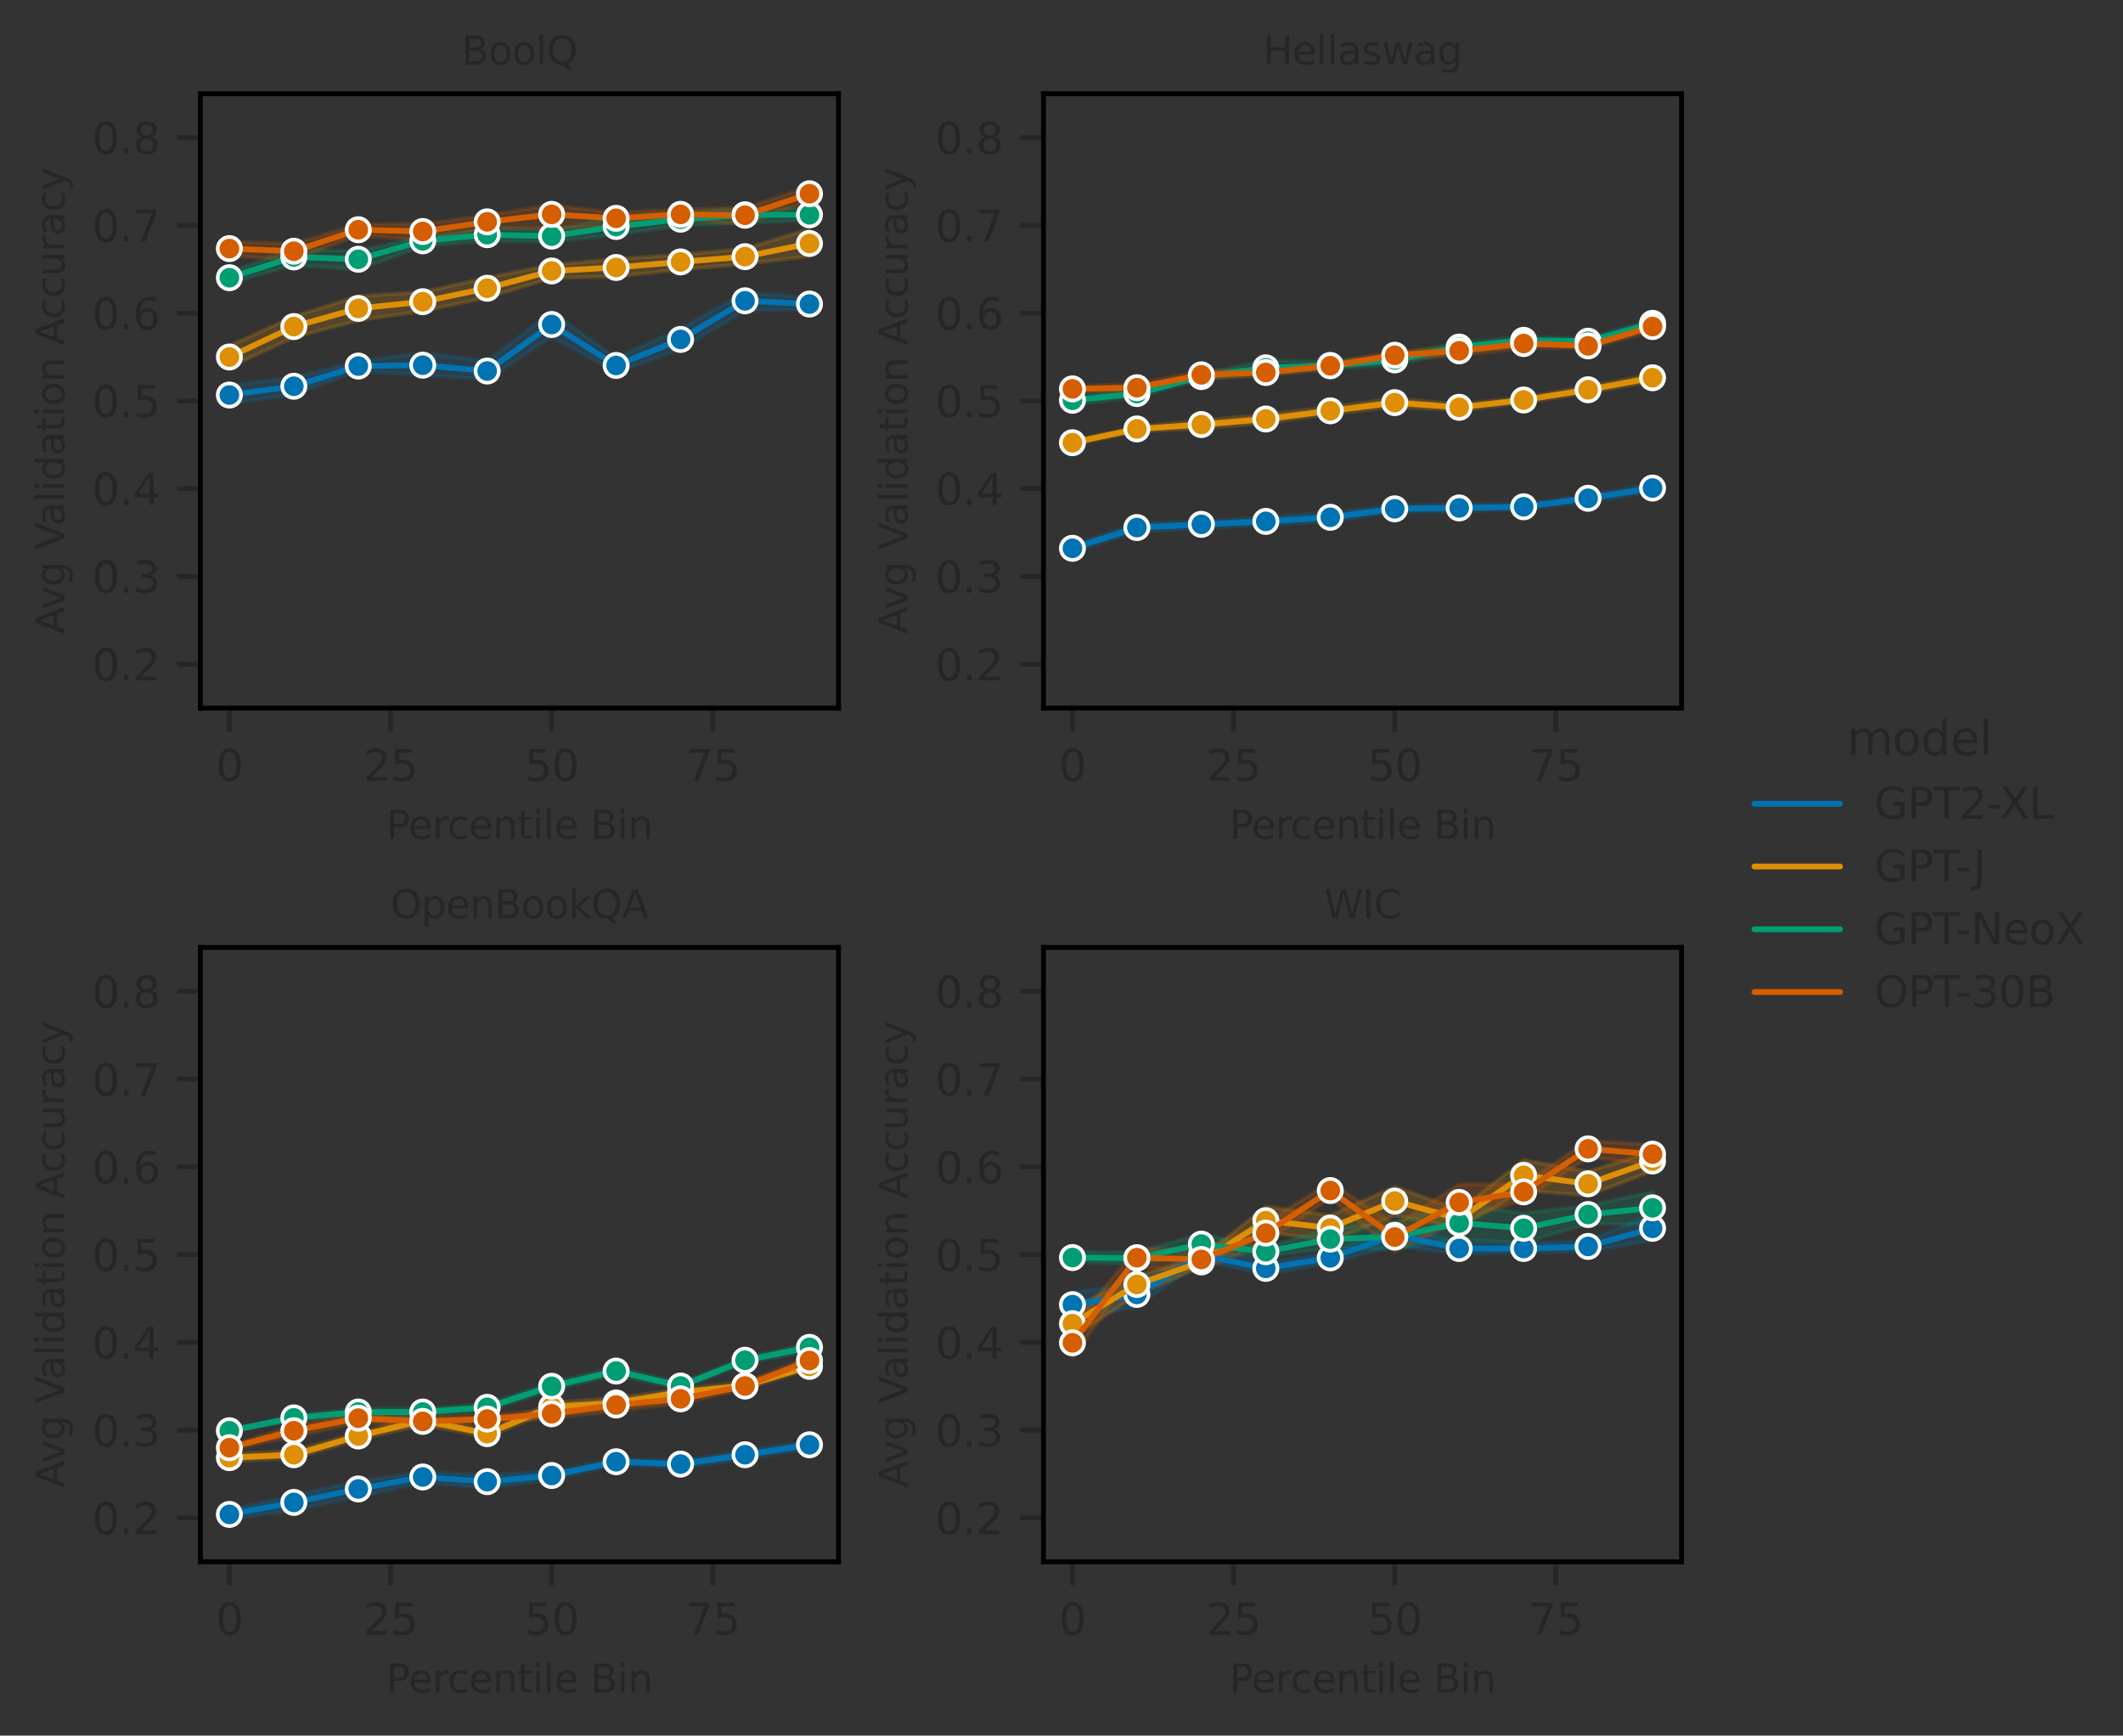 <?xml version="1.0" encoding="utf-8" standalone="no"?>
<!DOCTYPE svg PUBLIC "-//W3C//DTD SVG 1.1//EN"
  "http://www.w3.org/Graphics/SVG/1.1/DTD/svg11.dtd">
<svg xmlns:xlink="http://www.w3.org/1999/xlink" width="436.917pt" height="357.138pt" viewBox="0 0 436.917 357.138" xmlns="http://www.w3.org/2000/svg" version="1.1">
 <rect x="0" y="0" width="436.917" height="357.138" fill="#333333" stroke="none"/>
 <defs>
  <style type="text/css">*{stroke-linejoin: round; stroke-linecap: butt}</style>
 </defs>
 <g id="figure_1">
  <g id="patch_1">
   <path d="M 0 357.138 
L 436.917 357.138 
L 436.917 0 
L 0 0 
L 0 357.138 
z
" style="fill: none"/>
  </g>
  <g id="axes_1">
   <g id="patch_2">
    <path d="M 41.237 145.699 
L 172.562 145.699 
L 172.562 19.279 
L 41.237 19.279 
L 41.237 145.699 
z
" style="fill: none"/>
   </g>
   <g id="matplotlib.axis_1">
    <g id="xtick_1">
     <g id="line2d_1">
      <defs>
       <path id="m3518ec35d0" d="M 0 0 
L 0 4.8 
" style="stroke: #262626"/>
      </defs>
      <g>
       <use xlink:href="#m3518ec35d0" x="47.207" y="145.699" style="fill: #262626; stroke: #262626"/>
      </g>
     </g>
     <g id="text_1">
      <!-- 0 -->
      <g style="fill: #262626" transform="translate(44.407 160.685) scale(0.088 -0.088)">
       <defs>
        <path id="DejaVuSans-30" d="M 2034 4250 
Q 1547 4250 1301 3770 
Q 1056 3291 1056 2328 
Q 1056 1369 1301 889 
Q 1547 409 2034 409 
Q 2525 409 2770 889 
Q 3016 1369 3016 2328 
Q 3016 3291 2770 3770 
Q 2525 4250 2034 4250 
z
M 2034 4750 
Q 2819 4750 3233 4129 
Q 3647 3509 3647 2328 
Q 3647 1150 3233 529 
Q 2819 -91 2034 -91 
Q 1250 -91 836 529 
Q 422 1150 422 2328 
Q 422 3509 836 4129 
Q 1250 4750 2034 4750 
z
" transform="scale(0.016)"/>
       </defs>
       <use xlink:href="#DejaVuSans-30"/>
      </g>
     </g>
    </g>
    <g id="xtick_2">
     <g id="line2d_2">
      <g>
       <use xlink:href="#m3518ec35d0" x="80.369" y="145.699" style="fill: #262626; stroke: #262626"/>
      </g>
     </g>
     <g id="text_2">
      <!-- 25 -->
      <g style="fill: #262626" transform="translate(74.77 160.685) scale(0.088 -0.088)">
       <defs>
        <path id="DejaVuSans-32" d="M 1228 531 
L 3431 531 
L 3431 0 
L 469 0 
L 469 531 
Q 828 903 1448 1529 
Q 2069 2156 2228 2338 
Q 2531 2678 2651 2914 
Q 2772 3150 2772 3378 
Q 2772 3750 2511 3984 
Q 2250 4219 1831 4219 
Q 1534 4219 1204 4116 
Q 875 4013 500 3803 
L 500 4441 
Q 881 4594 1212 4672 
Q 1544 4750 1819 4750 
Q 2544 4750 2975 4387 
Q 3406 4025 3406 3419 
Q 3406 3131 3298 2873 
Q 3191 2616 2906 2266 
Q 2828 2175 2409 1742 
Q 1991 1309 1228 531 
z
" transform="scale(0.016)"/>
        <path id="DejaVuSans-35" d="M 691 4666 
L 3169 4666 
L 3169 4134 
L 1269 4134 
L 1269 2991 
Q 1406 3038 1543 3061 
Q 1681 3084 1819 3084 
Q 2600 3084 3056 2656 
Q 3513 2228 3513 1497 
Q 3513 744 3044 326 
Q 2575 -91 1722 -91 
Q 1428 -91 1123 -41 
Q 819 9 494 109 
L 494 744 
Q 775 591 1075 516 
Q 1375 441 1709 441 
Q 2250 441 2565 725 
Q 2881 1009 2881 1497 
Q 2881 1984 2565 2268 
Q 2250 2553 1709 2553 
Q 1456 2553 1204 2497 
Q 953 2441 691 2322 
L 691 4666 
z
" transform="scale(0.016)"/>
       </defs>
       <use xlink:href="#DejaVuSans-32"/>
       <use xlink:href="#DejaVuSans-35" x="63.623"/>
      </g>
     </g>
    </g>
    <g id="xtick_3">
     <g id="line2d_3">
      <g>
       <use xlink:href="#m3518ec35d0" x="113.532" y="145.699" style="fill: #262626; stroke: #262626"/>
      </g>
     </g>
     <g id="text_3">
      <!-- 50 -->
      <g style="fill: #262626" transform="translate(107.933 160.685) scale(0.088 -0.088)">
       <use xlink:href="#DejaVuSans-35"/>
       <use xlink:href="#DejaVuSans-30" x="63.623"/>
      </g>
     </g>
    </g>
    <g id="xtick_4">
     <g id="line2d_4">
      <g>
       <use xlink:href="#m3518ec35d0" x="146.695" y="145.699" style="fill: #262626; stroke: #262626"/>
      </g>
     </g>
     <g id="text_4">
      <!-- 75 -->
      <g style="fill: #262626" transform="translate(141.096 160.685) scale(0.088 -0.088)">
       <defs>
        <path id="DejaVuSans-37" d="M 525 4666 
L 3525 4666 
L 3525 4397 
L 1831 0 
L 1172 0 
L 2766 4134 
L 525 4134 
L 525 4666 
z
" transform="scale(0.016)"/>
       </defs>
       <use xlink:href="#DejaVuSans-37"/>
       <use xlink:href="#DejaVuSans-35" x="63.623"/>
      </g>
     </g>
    </g>
    <g id="text_5">
     <!-- Percentile Bin -->
     <g style="fill: #262626" transform="translate(79.508 172.594) scale(0.08 -0.08)">
      <defs>
       <path id="DejaVuSans-50" d="M 1259 4147 
L 1259 2394 
L 2053 2394 
Q 2494 2394 2734 2622 
Q 2975 2850 2975 3272 
Q 2975 3691 2734 3919 
Q 2494 4147 2053 4147 
L 1259 4147 
z
M 628 4666 
L 2053 4666 
Q 2838 4666 3239 4311 
Q 3641 3956 3641 3272 
Q 3641 2581 3239 2228 
Q 2838 1875 2053 1875 
L 1259 1875 
L 1259 0 
L 628 0 
L 628 4666 
z
" transform="scale(0.016)"/>
       <path id="DejaVuSans-65" d="M 3597 1894 
L 3597 1613 
L 953 1613 
Q 991 1019 1311 708 
Q 1631 397 2203 397 
Q 2534 397 2845 478 
Q 3156 559 3463 722 
L 3463 178 
Q 3153 47 2828 -22 
Q 2503 -91 2169 -91 
Q 1331 -91 842 396 
Q 353 884 353 1716 
Q 353 2575 817 3079 
Q 1281 3584 2069 3584 
Q 2775 3584 3186 3129 
Q 3597 2675 3597 1894 
z
M 3022 2063 
Q 3016 2534 2758 2815 
Q 2500 3097 2075 3097 
Q 1594 3097 1305 2825 
Q 1016 2553 972 2059 
L 3022 2063 
z
" transform="scale(0.016)"/>
       <path id="DejaVuSans-72" d="M 2631 2963 
Q 2534 3019 2420 3045 
Q 2306 3072 2169 3072 
Q 1681 3072 1420 2755 
Q 1159 2438 1159 1844 
L 1159 0 
L 581 0 
L 581 3500 
L 1159 3500 
L 1159 2956 
Q 1341 3275 1631 3429 
Q 1922 3584 2338 3584 
Q 2397 3584 2469 3576 
Q 2541 3569 2628 3553 
L 2631 2963 
z
" transform="scale(0.016)"/>
       <path id="DejaVuSans-63" d="M 3122 3366 
L 3122 2828 
Q 2878 2963 2633 3030 
Q 2388 3097 2138 3097 
Q 1578 3097 1268 2742 
Q 959 2388 959 1747 
Q 959 1106 1268 751 
Q 1578 397 2138 397 
Q 2388 397 2633 464 
Q 2878 531 3122 666 
L 3122 134 
Q 2881 22 2623 -34 
Q 2366 -91 2075 -91 
Q 1284 -91 818 406 
Q 353 903 353 1747 
Q 353 2603 823 3093 
Q 1294 3584 2113 3584 
Q 2378 3584 2631 3529 
Q 2884 3475 3122 3366 
z
" transform="scale(0.016)"/>
       <path id="DejaVuSans-6e" d="M 3513 2113 
L 3513 0 
L 2938 0 
L 2938 2094 
Q 2938 2591 2744 2837 
Q 2550 3084 2163 3084 
Q 1697 3084 1428 2787 
Q 1159 2491 1159 1978 
L 1159 0 
L 581 0 
L 581 3500 
L 1159 3500 
L 1159 2956 
Q 1366 3272 1645 3428 
Q 1925 3584 2291 3584 
Q 2894 3584 3203 3211 
Q 3513 2838 3513 2113 
z
" transform="scale(0.016)"/>
       <path id="DejaVuSans-74" d="M 1172 4494 
L 1172 3500 
L 2356 3500 
L 2356 3053 
L 1172 3053 
L 1172 1153 
Q 1172 725 1289 603 
Q 1406 481 1766 481 
L 2356 481 
L 2356 0 
L 1766 0 
Q 1100 0 847 248 
Q 594 497 594 1153 
L 594 3053 
L 172 3053 
L 172 3500 
L 594 3500 
L 594 4494 
L 1172 4494 
z
" transform="scale(0.016)"/>
       <path id="DejaVuSans-69" d="M 603 3500 
L 1178 3500 
L 1178 0 
L 603 0 
L 603 3500 
z
M 603 4863 
L 1178 4863 
L 1178 4134 
L 603 4134 
L 603 4863 
z
" transform="scale(0.016)"/>
       <path id="DejaVuSans-6c" d="M 603 4863 
L 1178 4863 
L 1178 0 
L 603 0 
L 603 4863 
z
" transform="scale(0.016)"/>
       <path id="DejaVuSans-20" transform="scale(0.016)"/>
       <path id="DejaVuSans-42" d="M 1259 2228 
L 1259 519 
L 2272 519 
Q 2781 519 3026 730 
Q 3272 941 3272 1375 
Q 3272 1813 3026 2020 
Q 2781 2228 2272 2228 
L 1259 2228 
z
M 1259 4147 
L 1259 2741 
L 2194 2741 
Q 2656 2741 2882 2914 
Q 3109 3088 3109 3444 
Q 3109 3797 2882 3972 
Q 2656 4147 2194 4147 
L 1259 4147 
z
M 628 4666 
L 2241 4666 
Q 2963 4666 3353 4366 
Q 3744 4066 3744 3513 
Q 3744 3084 3544 2831 
Q 3344 2578 2956 2516 
Q 3422 2416 3680 2098 
Q 3938 1781 3938 1306 
Q 3938 681 3513 340 
Q 3088 0 2303 0 
L 628 0 
L 628 4666 
z
" transform="scale(0.016)"/>
      </defs>
      <use xlink:href="#DejaVuSans-50"/>
      <use xlink:href="#DejaVuSans-65" x="56.678"/>
      <use xlink:href="#DejaVuSans-72" x="118.201"/>
      <use xlink:href="#DejaVuSans-63" x="157.064"/>
      <use xlink:href="#DejaVuSans-65" x="212.045"/>
      <use xlink:href="#DejaVuSans-6e" x="273.568"/>
      <use xlink:href="#DejaVuSans-74" x="336.947"/>
      <use xlink:href="#DejaVuSans-69" x="376.156"/>
      <use xlink:href="#DejaVuSans-6c" x="403.939"/>
      <use xlink:href="#DejaVuSans-65" x="431.723"/>
      <use xlink:href="#DejaVuSans-20" x="493.246"/>
      <use xlink:href="#DejaVuSans-42" x="525.033"/>
      <use xlink:href="#DejaVuSans-69" x="593.637"/>
      <use xlink:href="#DejaVuSans-6e" x="621.42"/>
     </g>
    </g>
   </g>
   <g id="matplotlib.axis_2">
    <g id="ytick_1">
     <g id="line2d_5">
      <defs>
       <path id="m4d960a6a49" d="M 0 0 
L -4.8 0 
" style="stroke: #262626"/>
      </defs>
      <g>
       <use xlink:href="#m4d960a6a49" x="41.237" y="136.669" style="fill: #262626; stroke: #262626"/>
      </g>
     </g>
     <g id="text_6">
      <!-- 0.2 -->
      <g style="fill: #262626" transform="translate(18.942 140.012) scale(0.088 -0.088)">
       <defs>
        <path id="DejaVuSans-2e" d="M 684 794 
L 1344 794 
L 1344 0 
L 684 0 
L 684 794 
z
" transform="scale(0.016)"/>
       </defs>
       <use xlink:href="#DejaVuSans-30"/>
       <use xlink:href="#DejaVuSans-2e" x="63.623"/>
       <use xlink:href="#DejaVuSans-32" x="95.41"/>
      </g>
     </g>
    </g>
    <g id="ytick_2">
     <g id="line2d_6">
      <g>
       <use xlink:href="#m4d960a6a49" x="41.237" y="118.609" style="fill: #262626; stroke: #262626"/>
      </g>
     </g>
     <g id="text_7">
      <!-- 0.3 -->
      <g style="fill: #262626" transform="translate(18.942 121.952) scale(0.088 -0.088)">
       <defs>
        <path id="DejaVuSans-33" d="M 2597 2516 
Q 3050 2419 3304 2112 
Q 3559 1806 3559 1356 
Q 3559 666 3084 287 
Q 2609 -91 1734 -91 
Q 1441 -91 1130 -33 
Q 819 25 488 141 
L 488 750 
Q 750 597 1062 519 
Q 1375 441 1716 441 
Q 2309 441 2620 675 
Q 2931 909 2931 1356 
Q 2931 1769 2642 2001 
Q 2353 2234 1838 2234 
L 1294 2234 
L 1294 2753 
L 1863 2753 
Q 2328 2753 2575 2939 
Q 2822 3125 2822 3475 
Q 2822 3834 2567 4026 
Q 2313 4219 1838 4219 
Q 1578 4219 1281 4162 
Q 984 4106 628 3988 
L 628 4550 
Q 988 4650 1302 4700 
Q 1616 4750 1894 4750 
Q 2613 4750 3031 4423 
Q 3450 4097 3450 3541 
Q 3450 3153 3228 2886 
Q 3006 2619 2597 2516 
z
" transform="scale(0.016)"/>
       </defs>
       <use xlink:href="#DejaVuSans-30"/>
       <use xlink:href="#DejaVuSans-2e" x="63.623"/>
       <use xlink:href="#DejaVuSans-33" x="95.41"/>
      </g>
     </g>
    </g>
    <g id="ytick_3">
     <g id="line2d_7">
      <g>
       <use xlink:href="#m4d960a6a49" x="41.237" y="100.549" style="fill: #262626; stroke: #262626"/>
      </g>
     </g>
     <g id="text_8">
      <!-- 0.4 -->
      <g style="fill: #262626" transform="translate(18.942 103.892) scale(0.088 -0.088)">
       <defs>
        <path id="DejaVuSans-34" d="M 2419 4116 
L 825 1625 
L 2419 1625 
L 2419 4116 
z
M 2253 4666 
L 3047 4666 
L 3047 1625 
L 3713 1625 
L 3713 1100 
L 3047 1100 
L 3047 0 
L 2419 0 
L 2419 1100 
L 313 1100 
L 313 1709 
L 2253 4666 
z
" transform="scale(0.016)"/>
       </defs>
       <use xlink:href="#DejaVuSans-30"/>
       <use xlink:href="#DejaVuSans-2e" x="63.623"/>
       <use xlink:href="#DejaVuSans-34" x="95.41"/>
      </g>
     </g>
    </g>
    <g id="ytick_4">
     <g id="line2d_8">
      <g>
       <use xlink:href="#m4d960a6a49" x="41.237" y="82.489" style="fill: #262626; stroke: #262626"/>
      </g>
     </g>
     <g id="text_9">
      <!-- 0.5 -->
      <g style="fill: #262626" transform="translate(18.942 85.832) scale(0.088 -0.088)">
       <use xlink:href="#DejaVuSans-30"/>
       <use xlink:href="#DejaVuSans-2e" x="63.623"/>
       <use xlink:href="#DejaVuSans-35" x="95.41"/>
      </g>
     </g>
    </g>
    <g id="ytick_5">
     <g id="line2d_9">
      <g>
       <use xlink:href="#m4d960a6a49" x="41.237" y="64.429" style="fill: #262626; stroke: #262626"/>
      </g>
     </g>
     <g id="text_10">
      <!-- 0.6 -->
      <g style="fill: #262626" transform="translate(18.942 67.772) scale(0.088 -0.088)">
       <defs>
        <path id="DejaVuSans-36" d="M 2113 2584 
Q 1688 2584 1439 2293 
Q 1191 2003 1191 1497 
Q 1191 994 1439 701 
Q 1688 409 2113 409 
Q 2538 409 2786 701 
Q 3034 994 3034 1497 
Q 3034 2003 2786 2293 
Q 2538 2584 2113 2584 
z
M 3366 4563 
L 3366 3988 
Q 3128 4100 2886 4159 
Q 2644 4219 2406 4219 
Q 1781 4219 1451 3797 
Q 1122 3375 1075 2522 
Q 1259 2794 1537 2939 
Q 1816 3084 2150 3084 
Q 2853 3084 3261 2657 
Q 3669 2231 3669 1497 
Q 3669 778 3244 343 
Q 2819 -91 2113 -91 
Q 1303 -91 875 529 
Q 447 1150 447 2328 
Q 447 3434 972 4092 
Q 1497 4750 2381 4750 
Q 2619 4750 2861 4703 
Q 3103 4656 3366 4563 
z
" transform="scale(0.016)"/>
       </defs>
       <use xlink:href="#DejaVuSans-30"/>
       <use xlink:href="#DejaVuSans-2e" x="63.623"/>
       <use xlink:href="#DejaVuSans-36" x="95.41"/>
      </g>
     </g>
    </g>
    <g id="ytick_6">
     <g id="line2d_10">
      <g>
       <use xlink:href="#m4d960a6a49" x="41.237" y="46.369" style="fill: #262626; stroke: #262626"/>
      </g>
     </g>
     <g id="text_11">
      <!-- 0.7 -->
      <g style="fill: #262626" transform="translate(18.942 49.712) scale(0.088 -0.088)">
       <use xlink:href="#DejaVuSans-30"/>
       <use xlink:href="#DejaVuSans-2e" x="63.623"/>
       <use xlink:href="#DejaVuSans-37" x="95.41"/>
      </g>
     </g>
    </g>
    <g id="ytick_7">
     <g id="line2d_11">
      <g>
       <use xlink:href="#m4d960a6a49" x="41.237" y="28.309" style="fill: #262626; stroke: #262626"/>
      </g>
     </g>
     <g id="text_12">
      <!-- 0.8 -->
      <g style="fill: #262626" transform="translate(18.942 31.652) scale(0.088 -0.088)">
       <defs>
        <path id="DejaVuSans-38" d="M 2034 2216 
Q 1584 2216 1326 1975 
Q 1069 1734 1069 1313 
Q 1069 891 1326 650 
Q 1584 409 2034 409 
Q 2484 409 2743 651 
Q 3003 894 3003 1313 
Q 3003 1734 2745 1975 
Q 2488 2216 2034 2216 
z
M 1403 2484 
Q 997 2584 770 2862 
Q 544 3141 544 3541 
Q 544 4100 942 4425 
Q 1341 4750 2034 4750 
Q 2731 4750 3128 4425 
Q 3525 4100 3525 3541 
Q 3525 3141 3298 2862 
Q 3072 2584 2669 2484 
Q 3125 2378 3379 2068 
Q 3634 1759 3634 1313 
Q 3634 634 3220 271 
Q 2806 -91 2034 -91 
Q 1263 -91 848 271 
Q 434 634 434 1313 
Q 434 1759 690 2068 
Q 947 2378 1403 2484 
z
M 1172 3481 
Q 1172 3119 1398 2916 
Q 1625 2713 2034 2713 
Q 2441 2713 2670 2916 
Q 2900 3119 2900 3481 
Q 2900 3844 2670 4047 
Q 2441 4250 2034 4250 
Q 1625 4250 1398 4047 
Q 1172 3844 1172 3481 
z
" transform="scale(0.016)"/>
       </defs>
       <use xlink:href="#DejaVuSans-30"/>
       <use xlink:href="#DejaVuSans-2e" x="63.623"/>
       <use xlink:href="#DejaVuSans-38" x="95.41"/>
      </g>
     </g>
    </g>
    <g id="text_13">
     <!-- Avg Validation Accuracy -->
     <g style="fill: #262626" transform="translate(13.279 130.454) rotate(-90) scale(0.08 -0.08)">
      <defs>
       <path id="DejaVuSans-41" d="M 2188 4044 
L 1331 1722 
L 3047 1722 
L 2188 4044 
z
M 1831 4666 
L 2547 4666 
L 4325 0 
L 3669 0 
L 3244 1197 
L 1141 1197 
L 716 0 
L 50 0 
L 1831 4666 
z
" transform="scale(0.016)"/>
       <path id="DejaVuSans-76" d="M 191 3500 
L 800 3500 
L 1894 563 
L 2988 3500 
L 3597 3500 
L 2284 0 
L 1503 0 
L 191 3500 
z
" transform="scale(0.016)"/>
       <path id="DejaVuSans-67" d="M 2906 1791 
Q 2906 2416 2648 2759 
Q 2391 3103 1925 3103 
Q 1463 3103 1205 2759 
Q 947 2416 947 1791 
Q 947 1169 1205 825 
Q 1463 481 1925 481 
Q 2391 481 2648 825 
Q 2906 1169 2906 1791 
z
M 3481 434 
Q 3481 -459 3084 -895 
Q 2688 -1331 1869 -1331 
Q 1566 -1331 1297 -1286 
Q 1028 -1241 775 -1147 
L 775 -588 
Q 1028 -725 1275 -790 
Q 1522 -856 1778 -856 
Q 2344 -856 2625 -561 
Q 2906 -266 2906 331 
L 2906 616 
Q 2728 306 2450 153 
Q 2172 0 1784 0 
Q 1141 0 747 490 
Q 353 981 353 1791 
Q 353 2603 747 3093 
Q 1141 3584 1784 3584 
Q 2172 3584 2450 3431 
Q 2728 3278 2906 2969 
L 2906 3500 
L 3481 3500 
L 3481 434 
z
" transform="scale(0.016)"/>
       <path id="DejaVuSans-56" d="M 1831 0 
L 50 4666 
L 709 4666 
L 2188 738 
L 3669 4666 
L 4325 4666 
L 2547 0 
L 1831 0 
z
" transform="scale(0.016)"/>
       <path id="DejaVuSans-61" d="M 2194 1759 
Q 1497 1759 1228 1600 
Q 959 1441 959 1056 
Q 959 750 1161 570 
Q 1363 391 1709 391 
Q 2188 391 2477 730 
Q 2766 1069 2766 1631 
L 2766 1759 
L 2194 1759 
z
M 3341 1997 
L 3341 0 
L 2766 0 
L 2766 531 
Q 2569 213 2275 61 
Q 1981 -91 1556 -91 
Q 1019 -91 701 211 
Q 384 513 384 1019 
Q 384 1609 779 1909 
Q 1175 2209 1959 2209 
L 2766 2209 
L 2766 2266 
Q 2766 2663 2505 2880 
Q 2244 3097 1772 3097 
Q 1472 3097 1187 3025 
Q 903 2953 641 2809 
L 641 3341 
Q 956 3463 1253 3523 
Q 1550 3584 1831 3584 
Q 2591 3584 2966 3190 
Q 3341 2797 3341 1997 
z
" transform="scale(0.016)"/>
       <path id="DejaVuSans-64" d="M 2906 2969 
L 2906 4863 
L 3481 4863 
L 3481 0 
L 2906 0 
L 2906 525 
Q 2725 213 2448 61 
Q 2172 -91 1784 -91 
Q 1150 -91 751 415 
Q 353 922 353 1747 
Q 353 2572 751 3078 
Q 1150 3584 1784 3584 
Q 2172 3584 2448 3432 
Q 2725 3281 2906 2969 
z
M 947 1747 
Q 947 1113 1208 752 
Q 1469 391 1925 391 
Q 2381 391 2643 752 
Q 2906 1113 2906 1747 
Q 2906 2381 2643 2742 
Q 2381 3103 1925 3103 
Q 1469 3103 1208 2742 
Q 947 2381 947 1747 
z
" transform="scale(0.016)"/>
       <path id="DejaVuSans-6f" d="M 1959 3097 
Q 1497 3097 1228 2736 
Q 959 2375 959 1747 
Q 959 1119 1226 758 
Q 1494 397 1959 397 
Q 2419 397 2687 759 
Q 2956 1122 2956 1747 
Q 2956 2369 2687 2733 
Q 2419 3097 1959 3097 
z
M 1959 3584 
Q 2709 3584 3137 3096 
Q 3566 2609 3566 1747 
Q 3566 888 3137 398 
Q 2709 -91 1959 -91 
Q 1206 -91 779 398 
Q 353 888 353 1747 
Q 353 2609 779 3096 
Q 1206 3584 1959 3584 
z
" transform="scale(0.016)"/>
       <path id="DejaVuSans-75" d="M 544 1381 
L 544 3500 
L 1119 3500 
L 1119 1403 
Q 1119 906 1312 657 
Q 1506 409 1894 409 
Q 2359 409 2629 706 
Q 2900 1003 2900 1516 
L 2900 3500 
L 3475 3500 
L 3475 0 
L 2900 0 
L 2900 538 
Q 2691 219 2414 64 
Q 2138 -91 1772 -91 
Q 1169 -91 856 284 
Q 544 659 544 1381 
z
M 1991 3584 
L 1991 3584 
z
" transform="scale(0.016)"/>
       <path id="DejaVuSans-79" d="M 2059 -325 
Q 1816 -950 1584 -1140 
Q 1353 -1331 966 -1331 
L 506 -1331 
L 506 -850 
L 844 -850 
Q 1081 -850 1212 -737 
Q 1344 -625 1503 -206 
L 1606 56 
L 191 3500 
L 800 3500 
L 1894 763 
L 2988 3500 
L 3597 3500 
L 2059 -325 
z
" transform="scale(0.016)"/>
      </defs>
      <use xlink:href="#DejaVuSans-41"/>
      <use xlink:href="#DejaVuSans-76" x="62.533"/>
      <use xlink:href="#DejaVuSans-67" x="121.713"/>
      <use xlink:href="#DejaVuSans-20" x="185.189"/>
      <use xlink:href="#DejaVuSans-56" x="216.977"/>
      <use xlink:href="#DejaVuSans-61" x="277.635"/>
      <use xlink:href="#DejaVuSans-6c" x="338.914"/>
      <use xlink:href="#DejaVuSans-69" x="366.697"/>
      <use xlink:href="#DejaVuSans-64" x="394.48"/>
      <use xlink:href="#DejaVuSans-61" x="457.957"/>
      <use xlink:href="#DejaVuSans-74" x="519.236"/>
      <use xlink:href="#DejaVuSans-69" x="558.445"/>
      <use xlink:href="#DejaVuSans-6f" x="586.229"/>
      <use xlink:href="#DejaVuSans-6e" x="647.41"/>
      <use xlink:href="#DejaVuSans-20" x="710.789"/>
      <use xlink:href="#DejaVuSans-41" x="742.576"/>
      <use xlink:href="#DejaVuSans-63" x="809.234"/>
      <use xlink:href="#DejaVuSans-63" x="864.215"/>
      <use xlink:href="#DejaVuSans-75" x="919.195"/>
      <use xlink:href="#DejaVuSans-72" x="982.574"/>
      <use xlink:href="#DejaVuSans-61" x="1023.688"/>
      <use xlink:href="#DejaVuSans-63" x="1084.967"/>
      <use xlink:href="#DejaVuSans-79" x="1139.947"/>
     </g>
    </g>
   </g>
   <g id="PolyCollection_1">
    <defs>
     <path id="mdd32791932" d="M 47.207 -277.78 
L 47.207 -274.047 
L 60.472 -276.032 
L 73.737 -280.79 
L 87.002 -279.947 
L 100.267 -279.044 
L 113.532 -287.832 
L 126.797 -280.549 
L 140.062 -285.244 
L 153.328 -293.311 
L 166.593 -293.311 
L 166.593 -295.9 
L 166.593 -295.9 
L 153.328 -296.983 
L 140.062 -289.52 
L 126.797 -283.44 
L 113.532 -293.01 
L 100.267 -282.838 
L 87.002 -284.522 
L 73.737 -282.836 
L 60.472 -279.465 
L 47.207 -277.78 
z
" style="stroke: #0173b2; stroke-opacity: 0.2; stroke-width: 0.8"/>
    </defs>
    <g clip-path="url(#p187c7fe38d)">
     <use xlink:href="#mdd32791932" x="0" y="357.138" style="fill: #0173b2; fill-opacity: 0.2; stroke: #0173b2; stroke-opacity: 0.2; stroke-width: 0.8"/>
    </g>
   </g>
   <g id="PolyCollection_2">
    <defs>
     <path id="m2182b627e1" d="M 47.207 -285.967 
L 47.207 -281.571 
L 60.472 -287.713 
L 73.737 -291.203 
L 87.002 -293.131 
L 100.267 -295.9 
L 113.532 -299.933 
L 126.797 -300.234 
L 140.062 -301.679 
L 153.328 -302.823 
L 166.593 -304.388 
L 166.593 -310.047 
L 166.593 -310.047 
L 153.328 -305.953 
L 140.062 -304.751 
L 126.797 -303.846 
L 113.532 -302.642 
L 100.267 -299.995 
L 87.002 -297.044 
L 73.737 -296.202 
L 60.472 -292.049 
L 47.207 -285.967 
z
" style="stroke: #de8f05; stroke-opacity: 0.2; stroke-width: 0.8"/>
    </defs>
    <g clip-path="url(#p187c7fe38d)">
     <use xlink:href="#m2182b627e1" x="0" y="357.138" style="fill: #de8f05; fill-opacity: 0.2; stroke: #de8f05; stroke-opacity: 0.2; stroke-width: 0.8"/>
    </g>
   </g>
   <g id="PolyCollection_3">
    <defs>
     <path id="m5df30ced68" d="M 47.207 -301.139 
L 47.207 -298.91 
L 60.472 -302.582 
L 73.737 -301.679 
L 87.002 -306.495 
L 100.267 -307.579 
L 113.532 -307.397 
L 126.797 -308.843 
L 140.062 -310.709 
L 153.328 -311.251 
L 166.593 -311.793 
L 166.593 -314.321 
L 166.593 -314.321 
L 153.328 -314.381 
L 140.062 -313.237 
L 126.797 -312.455 
L 113.532 -309.746 
L 100.267 -310.167 
L 87.002 -308.482 
L 73.737 -305.472 
L 60.472 -305.895 
L 47.207 -301.139 
z
" style="stroke: #029e73; stroke-opacity: 0.2; stroke-width: 0.8"/>
    </defs>
    <g clip-path="url(#p187c7fe38d)">
     <use xlink:href="#m5df30ced68" x="0" y="357.138" style="fill: #029e73; fill-opacity: 0.2; stroke: #029e73; stroke-opacity: 0.2; stroke-width: 0.8"/>
    </g>
   </g>
   <g id="PolyCollection_4">
    <defs>
     <path id="m4891897286" d="M 47.207 -307.428 
L 47.207 -304.539 
L 60.472 -303.636 
L 73.737 -308.78 
L 87.002 -307.606 
L 100.267 -310.225 
L 113.532 -310.137 
L 126.797 -310.589 
L 140.062 -312.033 
L 153.328 -310.95 
L 166.593 -315.826 
L 166.593 -318.716 
L 166.593 -318.716 
L 153.328 -314.381 
L 140.062 -314.02 
L 126.797 -313.39 
L 113.532 -314.923 
L 100.267 -312.846 
L 87.002 -311.04 
L 73.737 -310.95 
L 60.472 -306.979 
L 47.207 -307.428 
z
" style="stroke: #d55e00; stroke-opacity: 0.2; stroke-width: 0.8"/>
    </defs>
    <g clip-path="url(#p187c7fe38d)">
     <use xlink:href="#m4891897286" x="0" y="357.138" style="fill: #d55e00; fill-opacity: 0.2; stroke: #d55e00; stroke-opacity: 0.2; stroke-width: 0.8"/>
    </g>
   </g>
   <g id="line2d_12">
    <path d="M 47.207 81.285 
L 60.472 79.479 
L 73.737 75.325 
L 87.002 75.144 
L 100.267 76.348 
L 113.532 66.777 
L 126.797 75.205 
L 140.062 69.847 
L 153.328 61.9 
L 166.593 62.563 
" clip-path="url(#p187c7fe38d)" style="fill: none; stroke: #0173b2; stroke-width: 1.2; stroke-linecap: round"/>
    <defs>
     <path id="m9c6395f63e" d="M 0 2.4 
C 0.636 2.4 1.247 2.147 1.697 1.697 
C 2.147 1.247 2.4 0.636 2.4 0 
C 2.4 -0.636 2.147 -1.247 1.697 -1.697 
C 1.247 -2.147 0.636 -2.4 0 -2.4 
C -0.636 -2.4 -1.247 -2.147 -1.697 -1.697 
C -2.147 -1.247 -2.4 -0.636 -2.4 0 
C -2.4 0.636 -2.147 1.247 -1.697 1.697 
C -1.247 2.147 -0.636 2.4 0 2.4 
z
" style="stroke: #ffffff; stroke-width: 0.75"/>
    </defs>
    <g clip-path="url(#p187c7fe38d)">
     <use xlink:href="#m9c6395f63e" x="47.207" y="81.285" style="fill: #0173b2; stroke: #ffffff; stroke-width: 0.75"/>
     <use xlink:href="#m9c6395f63e" x="60.472" y="79.479" style="fill: #0173b2; stroke: #ffffff; stroke-width: 0.75"/>
     <use xlink:href="#m9c6395f63e" x="73.737" y="75.325" style="fill: #0173b2; stroke: #ffffff; stroke-width: 0.75"/>
     <use xlink:href="#m9c6395f63e" x="87.002" y="75.144" style="fill: #0173b2; stroke: #ffffff; stroke-width: 0.75"/>
     <use xlink:href="#m9c6395f63e" x="100.267" y="76.348" style="fill: #0173b2; stroke: #ffffff; stroke-width: 0.75"/>
     <use xlink:href="#m9c6395f63e" x="113.532" y="66.777" style="fill: #0173b2; stroke: #ffffff; stroke-width: 0.75"/>
     <use xlink:href="#m9c6395f63e" x="126.797" y="75.205" style="fill: #0173b2; stroke: #ffffff; stroke-width: 0.75"/>
     <use xlink:href="#m9c6395f63e" x="140.062" y="69.847" style="fill: #0173b2; stroke: #ffffff; stroke-width: 0.75"/>
     <use xlink:href="#m9c6395f63e" x="153.328" y="61.9" style="fill: #0173b2; stroke: #ffffff; stroke-width: 0.75"/>
     <use xlink:href="#m9c6395f63e" x="166.593" y="62.563" style="fill: #0173b2; stroke: #ffffff; stroke-width: 0.75"/>
    </g>
   </g>
   <g id="line2d_13">
    <path d="M 47.207 73.459 
L 60.472 67.198 
L 73.737 63.466 
L 87.002 62.081 
L 100.267 59.312 
L 113.532 55.76 
L 126.797 55.038 
L 140.062 53.894 
L 153.328 52.81 
L 166.593 50.101 
" clip-path="url(#p187c7fe38d)" style="fill: none; stroke: #de8f05; stroke-width: 1.2; stroke-linecap: round"/>
    <defs>
     <path id="maea8fb383b" d="M 0 2.4 
C 0.636 2.4 1.247 2.147 1.697 1.697 
C 2.147 1.247 2.4 0.636 2.4 0 
C 2.4 -0.636 2.147 -1.247 1.697 -1.697 
C 1.247 -2.147 0.636 -2.4 0 -2.4 
C -0.636 -2.4 -1.247 -2.147 -1.697 -1.697 
C -2.147 -1.247 -2.4 -0.636 -2.4 0 
C -2.4 0.636 -2.147 1.247 -1.697 1.697 
C -1.247 2.147 -0.636 2.4 0 2.4 
z
" style="stroke: #ffffff; stroke-width: 0.75"/>
    </defs>
    <g clip-path="url(#p187c7fe38d)">
     <use xlink:href="#maea8fb383b" x="47.207" y="73.459" style="fill: #de8f05; stroke: #ffffff; stroke-width: 0.75"/>
     <use xlink:href="#maea8fb383b" x="60.472" y="67.198" style="fill: #de8f05; stroke: #ffffff; stroke-width: 0.75"/>
     <use xlink:href="#maea8fb383b" x="73.737" y="63.466" style="fill: #de8f05; stroke: #ffffff; stroke-width: 0.75"/>
     <use xlink:href="#maea8fb383b" x="87.002" y="62.081" style="fill: #de8f05; stroke: #ffffff; stroke-width: 0.75"/>
     <use xlink:href="#maea8fb383b" x="100.267" y="59.312" style="fill: #de8f05; stroke: #ffffff; stroke-width: 0.75"/>
     <use xlink:href="#maea8fb383b" x="113.532" y="55.76" style="fill: #de8f05; stroke: #ffffff; stroke-width: 0.75"/>
     <use xlink:href="#maea8fb383b" x="126.797" y="55.038" style="fill: #de8f05; stroke: #ffffff; stroke-width: 0.75"/>
     <use xlink:href="#maea8fb383b" x="140.062" y="53.894" style="fill: #de8f05; stroke: #ffffff; stroke-width: 0.75"/>
     <use xlink:href="#maea8fb383b" x="153.328" y="52.81" style="fill: #de8f05; stroke: #ffffff; stroke-width: 0.75"/>
     <use xlink:href="#maea8fb383b" x="166.593" y="50.101" style="fill: #de8f05; stroke: #ffffff; stroke-width: 0.75"/>
    </g>
   </g>
   <g id="line2d_14">
    <path d="M 47.207 57.145 
L 60.472 52.87 
L 73.737 53.352 
L 87.002 49.559 
L 100.267 48.295 
L 113.532 48.596 
L 126.797 46.61 
L 140.062 45.105 
L 153.328 44.202 
L 166.593 44.202 
" clip-path="url(#p187c7fe38d)" style="fill: none; stroke: #029e73; stroke-width: 1.2; stroke-linecap: round"/>
    <defs>
     <path id="m1477443dd5" d="M 0 2.4 
C 0.636 2.4 1.247 2.147 1.697 1.697 
C 2.147 1.247 2.4 0.636 2.4 0 
C 2.4 -0.636 2.147 -1.247 1.697 -1.697 
C 1.247 -2.147 0.636 -2.4 0 -2.4 
C -0.636 -2.4 -1.247 -2.147 -1.697 -1.697 
C -2.147 -1.247 -2.4 -0.636 -2.4 0 
C -2.4 0.636 -2.147 1.247 -1.697 1.697 
C -1.247 2.147 -0.636 2.4 0 2.4 
z
" style="stroke: #ffffff; stroke-width: 0.75"/>
    </defs>
    <g clip-path="url(#p187c7fe38d)">
     <use xlink:href="#m1477443dd5" x="47.207" y="57.145" style="fill: #029e73; stroke: #ffffff; stroke-width: 0.75"/>
     <use xlink:href="#m1477443dd5" x="60.472" y="52.87" style="fill: #029e73; stroke: #ffffff; stroke-width: 0.75"/>
     <use xlink:href="#m1477443dd5" x="73.737" y="53.352" style="fill: #029e73; stroke: #ffffff; stroke-width: 0.75"/>
     <use xlink:href="#m1477443dd5" x="87.002" y="49.559" style="fill: #029e73; stroke: #ffffff; stroke-width: 0.75"/>
     <use xlink:href="#m1477443dd5" x="100.267" y="48.295" style="fill: #029e73; stroke: #ffffff; stroke-width: 0.75"/>
     <use xlink:href="#m1477443dd5" x="113.532" y="48.596" style="fill: #029e73; stroke: #ffffff; stroke-width: 0.75"/>
     <use xlink:href="#m1477443dd5" x="126.797" y="46.61" style="fill: #029e73; stroke: #ffffff; stroke-width: 0.75"/>
     <use xlink:href="#m1477443dd5" x="140.062" y="45.105" style="fill: #029e73; stroke: #ffffff; stroke-width: 0.75"/>
     <use xlink:href="#m1477443dd5" x="153.328" y="44.202" style="fill: #029e73; stroke: #ffffff; stroke-width: 0.75"/>
     <use xlink:href="#m1477443dd5" x="166.593" y="44.202" style="fill: #029e73; stroke: #ffffff; stroke-width: 0.75"/>
    </g>
   </g>
   <g id="line2d_15">
    <path d="M 47.207 51.155 
L 60.472 51.696 
L 73.737 47.272 
L 87.002 47.633 
L 100.267 45.646 
L 113.532 44.111 
L 126.797 44.924 
L 140.062 44.111 
L 153.328 44.292 
L 166.593 39.867 
" clip-path="url(#p187c7fe38d)" style="fill: none; stroke: #d55e00; stroke-width: 1.2; stroke-linecap: round"/>
    <defs>
     <path id="m0b66c00755" d="M 0 2.4 
C 0.636 2.4 1.247 2.147 1.697 1.697 
C 2.147 1.247 2.4 0.636 2.4 0 
C 2.4 -0.636 2.147 -1.247 1.697 -1.697 
C 1.247 -2.147 0.636 -2.4 0 -2.4 
C -0.636 -2.4 -1.247 -2.147 -1.697 -1.697 
C -2.147 -1.247 -2.4 -0.636 -2.4 0 
C -2.4 0.636 -2.147 1.247 -1.697 1.697 
C -1.247 2.147 -0.636 2.4 0 2.4 
z
" style="stroke: #ffffff; stroke-width: 0.75"/>
    </defs>
    <g clip-path="url(#p187c7fe38d)">
     <use xlink:href="#m0b66c00755" x="47.207" y="51.155" style="fill: #d55e00; stroke: #ffffff; stroke-width: 0.75"/>
     <use xlink:href="#m0b66c00755" x="60.472" y="51.696" style="fill: #d55e00; stroke: #ffffff; stroke-width: 0.75"/>
     <use xlink:href="#m0b66c00755" x="73.737" y="47.272" style="fill: #d55e00; stroke: #ffffff; stroke-width: 0.75"/>
     <use xlink:href="#m0b66c00755" x="87.002" y="47.633" style="fill: #d55e00; stroke: #ffffff; stroke-width: 0.75"/>
     <use xlink:href="#m0b66c00755" x="100.267" y="45.646" style="fill: #d55e00; stroke: #ffffff; stroke-width: 0.75"/>
     <use xlink:href="#m0b66c00755" x="113.532" y="44.111" style="fill: #d55e00; stroke: #ffffff; stroke-width: 0.75"/>
     <use xlink:href="#m0b66c00755" x="126.797" y="44.924" style="fill: #d55e00; stroke: #ffffff; stroke-width: 0.75"/>
     <use xlink:href="#m0b66c00755" x="140.062" y="44.111" style="fill: #d55e00; stroke: #ffffff; stroke-width: 0.75"/>
     <use xlink:href="#m0b66c00755" x="153.328" y="44.292" style="fill: #d55e00; stroke: #ffffff; stroke-width: 0.75"/>
     <use xlink:href="#m0b66c00755" x="166.593" y="39.867" style="fill: #d55e00; stroke: #ffffff; stroke-width: 0.75"/>
    </g>
   </g>
   <g id="line2d_16"/>
   <g id="line2d_17"/>
   <g id="line2d_18"/>
   <g id="line2d_19"/>
   <g id="patch_3">
    <path d="M 41.237 145.699 
L 41.237 19.279 
" style="fill: none; stroke: #000000; stroke-linejoin: miter; stroke-linecap: square"/>
   </g>
   <g id="patch_4">
    <path d="M 172.562 145.699 
L 172.562 19.279 
" style="fill: none; stroke: #000000; stroke-linejoin: miter; stroke-linecap: square"/>
   </g>
   <g id="patch_5">
    <path d="M 41.237 145.699 
L 172.562 145.699 
" style="fill: none; stroke: #000000; stroke-linejoin: miter; stroke-linecap: square"/>
   </g>
   <g id="patch_6">
    <path d="M 41.237 19.279 
L 172.562 19.279 
" style="fill: none; stroke: #000000; stroke-linejoin: miter; stroke-linecap: square"/>
   </g>
   <g id="text_14">
    <!-- BoolQ -->
    <g style="fill: #262626" transform="translate(95 13.279) scale(0.08 -0.08)">
     <defs>
      <path id="DejaVuSans-51" d="M 2522 4238 
Q 1834 4238 1429 3725 
Q 1025 3213 1025 2328 
Q 1025 1447 1429 934 
Q 1834 422 2522 422 
Q 3209 422 3611 934 
Q 4013 1447 4013 2328 
Q 4013 3213 3611 3725 
Q 3209 4238 2522 4238 
z
M 3406 84 
L 4238 -825 
L 3475 -825 
L 2784 -78 
Q 2681 -84 2626 -87 
Q 2572 -91 2522 -91 
Q 1538 -91 948 567 
Q 359 1225 359 2328 
Q 359 3434 948 4092 
Q 1538 4750 2522 4750 
Q 3503 4750 4090 4092 
Q 4678 3434 4678 2328 
Q 4678 1516 4351 937 
Q 4025 359 3406 84 
z
" transform="scale(0.016)"/>
     </defs>
     <use xlink:href="#DejaVuSans-42"/>
     <use xlink:href="#DejaVuSans-6f" x="68.604"/>
     <use xlink:href="#DejaVuSans-6f" x="129.785"/>
     <use xlink:href="#DejaVuSans-6c" x="190.967"/>
     <use xlink:href="#DejaVuSans-51" x="218.75"/>
    </g>
   </g>
  </g>
  <g id="axes_2">
   <g id="patch_7">
    <path d="M 214.742 145.699 
L 346.067 145.699 
L 346.067 19.279 
L 214.742 19.279 
L 214.742 145.699 
z
" style="fill: none"/>
   </g>
   <g id="matplotlib.axis_3">
    <g id="xtick_5">
     <g id="line2d_20">
      <g>
       <use xlink:href="#m3518ec35d0" x="220.711" y="145.699" style="fill: #262626; stroke: #262626"/>
      </g>
     </g>
     <g id="text_15">
      <!-- 0 -->
      <g style="fill: #262626" transform="translate(217.912 160.685) scale(0.088 -0.088)">
       <use xlink:href="#DejaVuSans-30"/>
      </g>
     </g>
    </g>
    <g id="xtick_6">
     <g id="line2d_21">
      <g>
       <use xlink:href="#m3518ec35d0" x="253.874" y="145.699" style="fill: #262626; stroke: #262626"/>
      </g>
     </g>
     <g id="text_16">
      <!-- 25 -->
      <g style="fill: #262626" transform="translate(248.275 160.685) scale(0.088 -0.088)">
       <use xlink:href="#DejaVuSans-32"/>
       <use xlink:href="#DejaVuSans-35" x="63.623"/>
      </g>
     </g>
    </g>
    <g id="xtick_7">
     <g id="line2d_22">
      <g>
       <use xlink:href="#m3518ec35d0" x="287.037" y="145.699" style="fill: #262626; stroke: #262626"/>
      </g>
     </g>
     <g id="text_17">
      <!-- 50 -->
      <g style="fill: #262626" transform="translate(281.438 160.685) scale(0.088 -0.088)">
       <use xlink:href="#DejaVuSans-35"/>
       <use xlink:href="#DejaVuSans-30" x="63.623"/>
      </g>
     </g>
    </g>
    <g id="xtick_8">
     <g id="line2d_23">
      <g>
       <use xlink:href="#m3518ec35d0" x="320.2" y="145.699" style="fill: #262626; stroke: #262626"/>
      </g>
     </g>
     <g id="text_18">
      <!-- 75 -->
      <g style="fill: #262626" transform="translate(314.601 160.685) scale(0.088 -0.088)">
       <use xlink:href="#DejaVuSans-37"/>
       <use xlink:href="#DejaVuSans-35" x="63.623"/>
      </g>
     </g>
    </g>
    <g id="text_19">
     <!-- Percentile Bin -->
     <g style="fill: #262626" transform="translate(253.012 172.594) scale(0.08 -0.08)">
      <use xlink:href="#DejaVuSans-50"/>
      <use xlink:href="#DejaVuSans-65" x="56.678"/>
      <use xlink:href="#DejaVuSans-72" x="118.201"/>
      <use xlink:href="#DejaVuSans-63" x="157.064"/>
      <use xlink:href="#DejaVuSans-65" x="212.045"/>
      <use xlink:href="#DejaVuSans-6e" x="273.568"/>
      <use xlink:href="#DejaVuSans-74" x="336.947"/>
      <use xlink:href="#DejaVuSans-69" x="376.156"/>
      <use xlink:href="#DejaVuSans-6c" x="403.939"/>
      <use xlink:href="#DejaVuSans-65" x="431.723"/>
      <use xlink:href="#DejaVuSans-20" x="493.246"/>
      <use xlink:href="#DejaVuSans-42" x="525.033"/>
      <use xlink:href="#DejaVuSans-69" x="593.637"/>
      <use xlink:href="#DejaVuSans-6e" x="621.42"/>
     </g>
    </g>
   </g>
   <g id="matplotlib.axis_4">
    <g id="ytick_8">
     <g id="line2d_24">
      <g>
       <use xlink:href="#m4d960a6a49" x="214.742" y="136.669" style="fill: #262626; stroke: #262626"/>
      </g>
     </g>
     <g id="text_20">
      <!-- 0.2 -->
      <g style="fill: #262626" transform="translate(192.447 140.012) scale(0.088 -0.088)">
       <use xlink:href="#DejaVuSans-30"/>
       <use xlink:href="#DejaVuSans-2e" x="63.623"/>
       <use xlink:href="#DejaVuSans-32" x="95.41"/>
      </g>
     </g>
    </g>
    <g id="ytick_9">
     <g id="line2d_25">
      <g>
       <use xlink:href="#m4d960a6a49" x="214.742" y="118.609" style="fill: #262626; stroke: #262626"/>
      </g>
     </g>
     <g id="text_21">
      <!-- 0.3 -->
      <g style="fill: #262626" transform="translate(192.447 121.952) scale(0.088 -0.088)">
       <use xlink:href="#DejaVuSans-30"/>
       <use xlink:href="#DejaVuSans-2e" x="63.623"/>
       <use xlink:href="#DejaVuSans-33" x="95.41"/>
      </g>
     </g>
    </g>
    <g id="ytick_10">
     <g id="line2d_26">
      <g>
       <use xlink:href="#m4d960a6a49" x="214.742" y="100.549" style="fill: #262626; stroke: #262626"/>
      </g>
     </g>
     <g id="text_22">
      <!-- 0.4 -->
      <g style="fill: #262626" transform="translate(192.447 103.892) scale(0.088 -0.088)">
       <use xlink:href="#DejaVuSans-30"/>
       <use xlink:href="#DejaVuSans-2e" x="63.623"/>
       <use xlink:href="#DejaVuSans-34" x="95.41"/>
      </g>
     </g>
    </g>
    <g id="ytick_11">
     <g id="line2d_27">
      <g>
       <use xlink:href="#m4d960a6a49" x="214.742" y="82.489" style="fill: #262626; stroke: #262626"/>
      </g>
     </g>
     <g id="text_23">
      <!-- 0.5 -->
      <g style="fill: #262626" transform="translate(192.447 85.832) scale(0.088 -0.088)">
       <use xlink:href="#DejaVuSans-30"/>
       <use xlink:href="#DejaVuSans-2e" x="63.623"/>
       <use xlink:href="#DejaVuSans-35" x="95.41"/>
      </g>
     </g>
    </g>
    <g id="ytick_12">
     <g id="line2d_28">
      <g>
       <use xlink:href="#m4d960a6a49" x="214.742" y="64.429" style="fill: #262626; stroke: #262626"/>
      </g>
     </g>
     <g id="text_24">
      <!-- 0.6 -->
      <g style="fill: #262626" transform="translate(192.447 67.772) scale(0.088 -0.088)">
       <use xlink:href="#DejaVuSans-30"/>
       <use xlink:href="#DejaVuSans-2e" x="63.623"/>
       <use xlink:href="#DejaVuSans-36" x="95.41"/>
      </g>
     </g>
    </g>
    <g id="ytick_13">
     <g id="line2d_29">
      <g>
       <use xlink:href="#m4d960a6a49" x="214.742" y="46.369" style="fill: #262626; stroke: #262626"/>
      </g>
     </g>
     <g id="text_25">
      <!-- 0.7 -->
      <g style="fill: #262626" transform="translate(192.447 49.712) scale(0.088 -0.088)">
       <use xlink:href="#DejaVuSans-30"/>
       <use xlink:href="#DejaVuSans-2e" x="63.623"/>
       <use xlink:href="#DejaVuSans-37" x="95.41"/>
      </g>
     </g>
    </g>
    <g id="ytick_14">
     <g id="line2d_30">
      <g>
       <use xlink:href="#m4d960a6a49" x="214.742" y="28.309" style="fill: #262626; stroke: #262626"/>
      </g>
     </g>
     <g id="text_26">
      <!-- 0.8 -->
      <g style="fill: #262626" transform="translate(192.447 31.652) scale(0.088 -0.088)">
       <use xlink:href="#DejaVuSans-30"/>
       <use xlink:href="#DejaVuSans-2e" x="63.623"/>
       <use xlink:href="#DejaVuSans-38" x="95.41"/>
      </g>
     </g>
    </g>
    <g id="text_27">
     <!-- Avg Validation Accuracy -->
     <g style="fill: #262626" transform="translate(186.783 130.454) rotate(-90) scale(0.08 -0.08)">
      <use xlink:href="#DejaVuSans-41"/>
      <use xlink:href="#DejaVuSans-76" x="62.533"/>
      <use xlink:href="#DejaVuSans-67" x="121.713"/>
      <use xlink:href="#DejaVuSans-20" x="185.189"/>
      <use xlink:href="#DejaVuSans-56" x="216.977"/>
      <use xlink:href="#DejaVuSans-61" x="277.635"/>
      <use xlink:href="#DejaVuSans-6c" x="338.914"/>
      <use xlink:href="#DejaVuSans-69" x="366.697"/>
      <use xlink:href="#DejaVuSans-64" x="394.48"/>
      <use xlink:href="#DejaVuSans-61" x="457.957"/>
      <use xlink:href="#DejaVuSans-74" x="519.236"/>
      <use xlink:href="#DejaVuSans-69" x="558.445"/>
      <use xlink:href="#DejaVuSans-6f" x="586.229"/>
      <use xlink:href="#DejaVuSans-6e" x="647.41"/>
      <use xlink:href="#DejaVuSans-20" x="710.789"/>
      <use xlink:href="#DejaVuSans-41" x="742.576"/>
      <use xlink:href="#DejaVuSans-63" x="809.234"/>
      <use xlink:href="#DejaVuSans-63" x="864.215"/>
      <use xlink:href="#DejaVuSans-75" x="919.195"/>
      <use xlink:href="#DejaVuSans-72" x="982.574"/>
      <use xlink:href="#DejaVuSans-61" x="1023.688"/>
      <use xlink:href="#DejaVuSans-63" x="1084.967"/>
      <use xlink:href="#DejaVuSans-79" x="1139.947"/>
     </g>
    </g>
   </g>
   <g id="PolyCollection_5">
    <defs>
     <path id="me76f466dec" d="M 220.711 -244.971 
L 220.711 -243.646 
L 233.976 -247.68 
L 247.241 -248.461 
L 260.507 -249.063 
L 273.772 -249.785 
L 287.037 -251.833 
L 300.302 -251.833 
L 313.567 -252.375 
L 326.832 -253.82 
L 340.097 -255.987 
L 340.097 -257.494 
L 340.097 -257.494 
L 326.832 -255.325 
L 313.567 -253.338 
L 300.302 -253.459 
L 287.037 -253.098 
L 273.772 -251.713 
L 260.507 -250.69 
L 247.241 -249.907 
L 233.976 -249.425 
L 220.711 -244.971 
z
" style="stroke: #0173b2; stroke-opacity: 0.2; stroke-width: 0.8"/>
    </defs>
    <g clip-path="url(#p6a1535c704)">
     <use xlink:href="#me76f466dec" x="0" y="357.138" style="fill: #0173b2; fill-opacity: 0.2; stroke: #0173b2; stroke-opacity: 0.2; stroke-width: 0.8"/>
    </g>
   </g>
   <g id="PolyCollection_6">
    <defs>
     <path id="ma6a6a8cf4c" d="M 220.711 -266.522 
L 220.711 -265.619 
L 233.976 -268.328 
L 247.241 -268.99 
L 260.507 -270.074 
L 273.772 -271.94 
L 287.037 -273.444 
L 300.302 -272.663 
L 313.567 -274.288 
L 326.832 -276.273 
L 340.097 -278.683 
L 340.097 -280.127 
L 340.097 -280.127 
L 326.832 -277.599 
L 313.567 -275.372 
L 300.302 -273.927 
L 287.037 -275.131 
L 273.772 -273.385 
L 260.507 -271.82 
L 247.241 -270.616 
L 233.976 -269.291 
L 220.711 -266.522 
z
" style="stroke: #de8f05; stroke-opacity: 0.2; stroke-width: 0.8"/>
    </defs>
    <g clip-path="url(#p6a1535c704)">
     <use xlink:href="#ma6a6a8cf4c" x="0" y="357.138" style="fill: #de8f05; fill-opacity: 0.2; stroke: #de8f05; stroke-opacity: 0.2; stroke-width: 0.8"/>
    </g>
   </g>
   <g id="PolyCollection_7">
    <defs>
     <path id="mb63e255847" d="M 220.711 -275.733 
L 220.711 -273.806 
L 233.976 -275.432 
L 247.241 -279.044 
L 260.507 -280.127 
L 273.772 -281.271 
L 287.037 -281.994 
L 300.302 -284.823 
L 313.567 -286.448 
L 326.832 -286.387 
L 340.097 -289.759 
L 340.097 -291.445 
L 340.097 -291.445 
L 326.832 -287.532 
L 313.567 -287.833 
L 300.302 -286.629 
L 287.037 -284.04 
L 273.772 -282.656 
L 260.507 -282.957 
L 247.241 -280.248 
L 233.976 -276.816 
L 220.711 -275.733 
z
" style="stroke: #029e73; stroke-opacity: 0.2; stroke-width: 0.8"/>
    </defs>
    <g clip-path="url(#p6a1535c704)">
     <use xlink:href="#mb63e255847" x="0" y="357.138" style="fill: #029e73; fill-opacity: 0.2; stroke: #029e73; stroke-opacity: 0.2; stroke-width: 0.8"/>
    </g>
   </g>
   <g id="PolyCollection_8">
    <defs>
     <path id="m8fec981746" d="M 220.711 -277.719 
L 220.711 -276.515 
L 233.976 -276.576 
L 247.241 -279.224 
L 260.507 -279.887 
L 273.772 -281.211 
L 287.037 -283.137 
L 300.302 -283.98 
L 313.567 -285.545 
L 326.832 -285.425 
L 340.097 -288.977 
L 340.097 -290.903 
L 340.097 -290.903 
L 326.832 -286.569 
L 313.567 -287.351 
L 300.302 -285.848 
L 287.037 -284.763 
L 273.772 -282.596 
L 260.507 -281.151 
L 247.241 -280.79 
L 233.976 -278.141 
L 220.711 -277.719 
z
" style="stroke: #d55e00; stroke-opacity: 0.2; stroke-width: 0.8"/>
    </defs>
    <g clip-path="url(#p6a1535c704)">
     <use xlink:href="#m8fec981746" x="0" y="357.138" style="fill: #d55e00; fill-opacity: 0.2; stroke: #d55e00; stroke-opacity: 0.2; stroke-width: 0.8"/>
    </g>
   </g>
   <g id="line2d_31">
    <path d="M 220.711 112.83 
L 233.976 108.555 
L 247.241 107.893 
L 260.507 107.291 
L 273.772 106.448 
L 287.037 104.703 
L 300.302 104.522 
L 313.567 104.281 
L 326.832 102.535 
L 340.097 100.428 
" clip-path="url(#p6a1535c704)" style="fill: none; stroke: #0173b2; stroke-width: 1.2; stroke-linecap: round"/>
    <g clip-path="url(#p6a1535c704)">
     <use xlink:href="#m9c6395f63e" x="220.711" y="112.83" style="fill: #0173b2; stroke: #ffffff; stroke-width: 0.75"/>
     <use xlink:href="#m9c6395f63e" x="233.976" y="108.555" style="fill: #0173b2; stroke: #ffffff; stroke-width: 0.75"/>
     <use xlink:href="#m9c6395f63e" x="247.241" y="107.893" style="fill: #0173b2; stroke: #ffffff; stroke-width: 0.75"/>
     <use xlink:href="#m9c6395f63e" x="260.507" y="107.291" style="fill: #0173b2; stroke: #ffffff; stroke-width: 0.75"/>
     <use xlink:href="#m9c6395f63e" x="273.772" y="106.448" style="fill: #0173b2; stroke: #ffffff; stroke-width: 0.75"/>
     <use xlink:href="#m9c6395f63e" x="287.037" y="104.703" style="fill: #0173b2; stroke: #ffffff; stroke-width: 0.75"/>
     <use xlink:href="#m9c6395f63e" x="300.302" y="104.522" style="fill: #0173b2; stroke: #ffffff; stroke-width: 0.75"/>
     <use xlink:href="#m9c6395f63e" x="313.567" y="104.281" style="fill: #0173b2; stroke: #ffffff; stroke-width: 0.75"/>
     <use xlink:href="#m9c6395f63e" x="326.832" y="102.535" style="fill: #0173b2; stroke: #ffffff; stroke-width: 0.75"/>
     <use xlink:href="#m9c6395f63e" x="340.097" y="100.428" style="fill: #0173b2; stroke: #ffffff; stroke-width: 0.75"/>
    </g>
   </g>
   <g id="line2d_32">
    <path d="M 220.711 91.097 
L 233.976 88.268 
L 247.241 87.365 
L 260.507 86.221 
L 273.772 84.536 
L 287.037 82.85 
L 300.302 83.813 
L 313.567 82.308 
L 326.832 80.201 
L 340.097 77.733 
" clip-path="url(#p6a1535c704)" style="fill: none; stroke: #de8f05; stroke-width: 1.2; stroke-linecap: round"/>
    <g clip-path="url(#p6a1535c704)">
     <use xlink:href="#maea8fb383b" x="220.711" y="91.097" style="fill: #de8f05; stroke: #ffffff; stroke-width: 0.75"/>
     <use xlink:href="#maea8fb383b" x="233.976" y="88.268" style="fill: #de8f05; stroke: #ffffff; stroke-width: 0.75"/>
     <use xlink:href="#maea8fb383b" x="247.241" y="87.365" style="fill: #de8f05; stroke: #ffffff; stroke-width: 0.75"/>
     <use xlink:href="#maea8fb383b" x="260.507" y="86.221" style="fill: #de8f05; stroke: #ffffff; stroke-width: 0.75"/>
     <use xlink:href="#maea8fb383b" x="273.772" y="84.536" style="fill: #de8f05; stroke: #ffffff; stroke-width: 0.75"/>
     <use xlink:href="#maea8fb383b" x="287.037" y="82.85" style="fill: #de8f05; stroke: #ffffff; stroke-width: 0.75"/>
     <use xlink:href="#maea8fb383b" x="300.302" y="83.813" style="fill: #de8f05; stroke: #ffffff; stroke-width: 0.75"/>
     <use xlink:href="#maea8fb383b" x="313.567" y="82.308" style="fill: #de8f05; stroke: #ffffff; stroke-width: 0.75"/>
     <use xlink:href="#maea8fb383b" x="326.832" y="80.201" style="fill: #de8f05; stroke: #ffffff; stroke-width: 0.75"/>
     <use xlink:href="#maea8fb383b" x="340.097" y="77.733" style="fill: #de8f05; stroke: #ffffff; stroke-width: 0.75"/>
    </g>
   </g>
   <g id="line2d_33">
    <path d="M 220.711 82.368 
L 233.976 80.984 
L 247.241 77.492 
L 260.507 75.686 
L 273.772 75.205 
L 287.037 74.061 
L 300.302 71.412 
L 313.567 70.027 
L 326.832 70.208 
L 340.097 66.536 
" clip-path="url(#p6a1535c704)" style="fill: none; stroke: #029e73; stroke-width: 1.2; stroke-linecap: round"/>
    <g clip-path="url(#p6a1535c704)">
     <use xlink:href="#m1477443dd5" x="220.711" y="82.368" style="fill: #029e73; stroke: #ffffff; stroke-width: 0.75"/>
     <use xlink:href="#m1477443dd5" x="233.976" y="80.984" style="fill: #029e73; stroke: #ffffff; stroke-width: 0.75"/>
     <use xlink:href="#m1477443dd5" x="247.241" y="77.492" style="fill: #029e73; stroke: #ffffff; stroke-width: 0.75"/>
     <use xlink:href="#m1477443dd5" x="260.507" y="75.686" style="fill: #029e73; stroke: #ffffff; stroke-width: 0.75"/>
     <use xlink:href="#m1477443dd5" x="273.772" y="75.205" style="fill: #029e73; stroke: #ffffff; stroke-width: 0.75"/>
     <use xlink:href="#m1477443dd5" x="287.037" y="74.061" style="fill: #029e73; stroke: #ffffff; stroke-width: 0.75"/>
     <use xlink:href="#m1477443dd5" x="300.302" y="71.412" style="fill: #029e73; stroke: #ffffff; stroke-width: 0.75"/>
     <use xlink:href="#m1477443dd5" x="313.567" y="70.027" style="fill: #029e73; stroke: #ffffff; stroke-width: 0.75"/>
     <use xlink:href="#m1477443dd5" x="326.832" y="70.208" style="fill: #029e73; stroke: #ffffff; stroke-width: 0.75"/>
     <use xlink:href="#m1477443dd5" x="340.097" y="66.536" style="fill: #029e73; stroke: #ffffff; stroke-width: 0.75"/>
    </g>
   </g>
   <g id="line2d_34">
    <path d="M 220.711 80.021 
L 233.976 79.78 
L 247.241 77.131 
L 260.507 76.649 
L 273.772 75.265 
L 287.037 73.098 
L 300.302 72.195 
L 313.567 70.69 
L 326.832 71.171 
L 340.097 67.198 
" clip-path="url(#p6a1535c704)" style="fill: none; stroke: #d55e00; stroke-width: 1.2; stroke-linecap: round"/>
    <g clip-path="url(#p6a1535c704)">
     <use xlink:href="#m0b66c00755" x="220.711" y="80.021" style="fill: #d55e00; stroke: #ffffff; stroke-width: 0.75"/>
     <use xlink:href="#m0b66c00755" x="233.976" y="79.78" style="fill: #d55e00; stroke: #ffffff; stroke-width: 0.75"/>
     <use xlink:href="#m0b66c00755" x="247.241" y="77.131" style="fill: #d55e00; stroke: #ffffff; stroke-width: 0.75"/>
     <use xlink:href="#m0b66c00755" x="260.507" y="76.649" style="fill: #d55e00; stroke: #ffffff; stroke-width: 0.75"/>
     <use xlink:href="#m0b66c00755" x="273.772" y="75.265" style="fill: #d55e00; stroke: #ffffff; stroke-width: 0.75"/>
     <use xlink:href="#m0b66c00755" x="287.037" y="73.098" style="fill: #d55e00; stroke: #ffffff; stroke-width: 0.75"/>
     <use xlink:href="#m0b66c00755" x="300.302" y="72.195" style="fill: #d55e00; stroke: #ffffff; stroke-width: 0.75"/>
     <use xlink:href="#m0b66c00755" x="313.567" y="70.69" style="fill: #d55e00; stroke: #ffffff; stroke-width: 0.75"/>
     <use xlink:href="#m0b66c00755" x="326.832" y="71.171" style="fill: #d55e00; stroke: #ffffff; stroke-width: 0.75"/>
     <use xlink:href="#m0b66c00755" x="340.097" y="67.198" style="fill: #d55e00; stroke: #ffffff; stroke-width: 0.75"/>
    </g>
   </g>
   <g id="patch_8">
    <path d="M 214.742 145.699 
L 214.742 19.279 
" style="fill: none; stroke: #000000; stroke-linejoin: miter; stroke-linecap: square"/>
   </g>
   <g id="patch_9">
    <path d="M 346.067 145.699 
L 346.067 19.279 
" style="fill: none; stroke: #000000; stroke-linejoin: miter; stroke-linecap: square"/>
   </g>
   <g id="patch_10">
    <path d="M 214.742 145.699 
L 346.067 145.699 
" style="fill: none; stroke: #000000; stroke-linejoin: miter; stroke-linecap: square"/>
   </g>
   <g id="patch_11">
    <path d="M 214.742 19.279 
L 346.067 19.279 
" style="fill: none; stroke: #000000; stroke-linejoin: miter; stroke-linecap: square"/>
   </g>
   <g id="text_28">
    <!-- Hellaswag -->
    <g style="fill: #262626" transform="translate(259.916 13.279) scale(0.08 -0.08)">
     <defs>
      <path id="DejaVuSans-48" d="M 628 4666 
L 1259 4666 
L 1259 2753 
L 3553 2753 
L 3553 4666 
L 4184 4666 
L 4184 0 
L 3553 0 
L 3553 2222 
L 1259 2222 
L 1259 0 
L 628 0 
L 628 4666 
z
" transform="scale(0.016)"/>
      <path id="DejaVuSans-73" d="M 2834 3397 
L 2834 2853 
Q 2591 2978 2328 3040 
Q 2066 3103 1784 3103 
Q 1356 3103 1142 2972 
Q 928 2841 928 2578 
Q 928 2378 1081 2264 
Q 1234 2150 1697 2047 
L 1894 2003 
Q 2506 1872 2764 1633 
Q 3022 1394 3022 966 
Q 3022 478 2636 193 
Q 2250 -91 1575 -91 
Q 1294 -91 989 -36 
Q 684 19 347 128 
L 347 722 
Q 666 556 975 473 
Q 1284 391 1588 391 
Q 1994 391 2212 530 
Q 2431 669 2431 922 
Q 2431 1156 2273 1281 
Q 2116 1406 1581 1522 
L 1381 1569 
Q 847 1681 609 1914 
Q 372 2147 372 2553 
Q 372 3047 722 3315 
Q 1072 3584 1716 3584 
Q 2034 3584 2315 3537 
Q 2597 3491 2834 3397 
z
" transform="scale(0.016)"/>
      <path id="DejaVuSans-77" d="M 269 3500 
L 844 3500 
L 1563 769 
L 2278 3500 
L 2956 3500 
L 3675 769 
L 4391 3500 
L 4966 3500 
L 4050 0 
L 3372 0 
L 2619 2869 
L 1863 0 
L 1184 0 
L 269 3500 
z
" transform="scale(0.016)"/>
     </defs>
     <use xlink:href="#DejaVuSans-48"/>
     <use xlink:href="#DejaVuSans-65" x="75.195"/>
     <use xlink:href="#DejaVuSans-6c" x="136.719"/>
     <use xlink:href="#DejaVuSans-6c" x="164.502"/>
     <use xlink:href="#DejaVuSans-61" x="192.285"/>
     <use xlink:href="#DejaVuSans-73" x="253.564"/>
     <use xlink:href="#DejaVuSans-77" x="305.664"/>
     <use xlink:href="#DejaVuSans-61" x="387.451"/>
     <use xlink:href="#DejaVuSans-67" x="448.73"/>
    </g>
   </g>
  </g>
  <g id="axes_3">
   <g id="patch_12">
    <path d="M 41.237 321.379 
L 172.562 321.379 
L 172.562 194.959 
L 41.237 194.959 
L 41.237 321.379 
z
" style="fill: none"/>
   </g>
   <g id="matplotlib.axis_5">
    <g id="xtick_9">
     <g id="line2d_35">
      <g>
       <use xlink:href="#m3518ec35d0" x="47.207" y="321.379" style="fill: #262626; stroke: #262626"/>
      </g>
     </g>
     <g id="text_29">
      <!-- 0 -->
      <g style="fill: #262626" transform="translate(44.407 336.365) scale(0.088 -0.088)">
       <use xlink:href="#DejaVuSans-30"/>
      </g>
     </g>
    </g>
    <g id="xtick_10">
     <g id="line2d_36">
      <g>
       <use xlink:href="#m3518ec35d0" x="80.369" y="321.379" style="fill: #262626; stroke: #262626"/>
      </g>
     </g>
     <g id="text_30">
      <!-- 25 -->
      <g style="fill: #262626" transform="translate(74.77 336.365) scale(0.088 -0.088)">
       <use xlink:href="#DejaVuSans-32"/>
       <use xlink:href="#DejaVuSans-35" x="63.623"/>
      </g>
     </g>
    </g>
    <g id="xtick_11">
     <g id="line2d_37">
      <g>
       <use xlink:href="#m3518ec35d0" x="113.532" y="321.379" style="fill: #262626; stroke: #262626"/>
      </g>
     </g>
     <g id="text_31">
      <!-- 50 -->
      <g style="fill: #262626" transform="translate(107.933 336.365) scale(0.088 -0.088)">
       <use xlink:href="#DejaVuSans-35"/>
       <use xlink:href="#DejaVuSans-30" x="63.623"/>
      </g>
     </g>
    </g>
    <g id="xtick_12">
     <g id="line2d_38">
      <g>
       <use xlink:href="#m3518ec35d0" x="146.695" y="321.379" style="fill: #262626; stroke: #262626"/>
      </g>
     </g>
     <g id="text_32">
      <!-- 75 -->
      <g style="fill: #262626" transform="translate(141.096 336.365) scale(0.088 -0.088)">
       <use xlink:href="#DejaVuSans-37"/>
       <use xlink:href="#DejaVuSans-35" x="63.623"/>
      </g>
     </g>
    </g>
    <g id="text_33">
     <!-- Percentile Bin -->
     <g style="fill: #262626" transform="translate(79.508 348.274) scale(0.08 -0.08)">
      <use xlink:href="#DejaVuSans-50"/>
      <use xlink:href="#DejaVuSans-65" x="56.678"/>
      <use xlink:href="#DejaVuSans-72" x="118.201"/>
      <use xlink:href="#DejaVuSans-63" x="157.064"/>
      <use xlink:href="#DejaVuSans-65" x="212.045"/>
      <use xlink:href="#DejaVuSans-6e" x="273.568"/>
      <use xlink:href="#DejaVuSans-74" x="336.947"/>
      <use xlink:href="#DejaVuSans-69" x="376.156"/>
      <use xlink:href="#DejaVuSans-6c" x="403.939"/>
      <use xlink:href="#DejaVuSans-65" x="431.723"/>
      <use xlink:href="#DejaVuSans-20" x="493.246"/>
      <use xlink:href="#DejaVuSans-42" x="525.033"/>
      <use xlink:href="#DejaVuSans-69" x="593.637"/>
      <use xlink:href="#DejaVuSans-6e" x="621.42"/>
     </g>
    </g>
   </g>
   <g id="matplotlib.axis_6">
    <g id="ytick_15">
     <g id="line2d_39">
      <g>
       <use xlink:href="#m4d960a6a49" x="41.237" y="312.349" style="fill: #262626; stroke: #262626"/>
      </g>
     </g>
     <g id="text_34">
      <!-- 0.2 -->
      <g style="fill: #262626" transform="translate(18.942 315.692) scale(0.088 -0.088)">
       <use xlink:href="#DejaVuSans-30"/>
       <use xlink:href="#DejaVuSans-2e" x="63.623"/>
       <use xlink:href="#DejaVuSans-32" x="95.41"/>
      </g>
     </g>
    </g>
    <g id="ytick_16">
     <g id="line2d_40">
      <g>
       <use xlink:href="#m4d960a6a49" x="41.237" y="294.289" style="fill: #262626; stroke: #262626"/>
      </g>
     </g>
     <g id="text_35">
      <!-- 0.3 -->
      <g style="fill: #262626" transform="translate(18.942 297.632) scale(0.088 -0.088)">
       <use xlink:href="#DejaVuSans-30"/>
       <use xlink:href="#DejaVuSans-2e" x="63.623"/>
       <use xlink:href="#DejaVuSans-33" x="95.41"/>
      </g>
     </g>
    </g>
    <g id="ytick_17">
     <g id="line2d_41">
      <g>
       <use xlink:href="#m4d960a6a49" x="41.237" y="276.229" style="fill: #262626; stroke: #262626"/>
      </g>
     </g>
     <g id="text_36">
      <!-- 0.4 -->
      <g style="fill: #262626" transform="translate(18.942 279.572) scale(0.088 -0.088)">
       <use xlink:href="#DejaVuSans-30"/>
       <use xlink:href="#DejaVuSans-2e" x="63.623"/>
       <use xlink:href="#DejaVuSans-34" x="95.41"/>
      </g>
     </g>
    </g>
    <g id="ytick_18">
     <g id="line2d_42">
      <g>
       <use xlink:href="#m4d960a6a49" x="41.237" y="258.169" style="fill: #262626; stroke: #262626"/>
      </g>
     </g>
     <g id="text_37">
      <!-- 0.5 -->
      <g style="fill: #262626" transform="translate(18.942 261.512) scale(0.088 -0.088)">
       <use xlink:href="#DejaVuSans-30"/>
       <use xlink:href="#DejaVuSans-2e" x="63.623"/>
       <use xlink:href="#DejaVuSans-35" x="95.41"/>
      </g>
     </g>
    </g>
    <g id="ytick_19">
     <g id="line2d_43">
      <g>
       <use xlink:href="#m4d960a6a49" x="41.237" y="240.109" style="fill: #262626; stroke: #262626"/>
      </g>
     </g>
     <g id="text_38">
      <!-- 0.6 -->
      <g style="fill: #262626" transform="translate(18.942 243.452) scale(0.088 -0.088)">
       <use xlink:href="#DejaVuSans-30"/>
       <use xlink:href="#DejaVuSans-2e" x="63.623"/>
       <use xlink:href="#DejaVuSans-36" x="95.41"/>
      </g>
     </g>
    </g>
    <g id="ytick_20">
     <g id="line2d_44">
      <g>
       <use xlink:href="#m4d960a6a49" x="41.237" y="222.049" style="fill: #262626; stroke: #262626"/>
      </g>
     </g>
     <g id="text_39">
      <!-- 0.7 -->
      <g style="fill: #262626" transform="translate(18.942 225.392) scale(0.088 -0.088)">
       <use xlink:href="#DejaVuSans-30"/>
       <use xlink:href="#DejaVuSans-2e" x="63.623"/>
       <use xlink:href="#DejaVuSans-37" x="95.41"/>
      </g>
     </g>
    </g>
    <g id="ytick_21">
     <g id="line2d_45">
      <g>
       <use xlink:href="#m4d960a6a49" x="41.237" y="203.989" style="fill: #262626; stroke: #262626"/>
      </g>
     </g>
     <g id="text_40">
      <!-- 0.8 -->
      <g style="fill: #262626" transform="translate(18.942 207.332) scale(0.088 -0.088)">
       <use xlink:href="#DejaVuSans-30"/>
       <use xlink:href="#DejaVuSans-2e" x="63.623"/>
       <use xlink:href="#DejaVuSans-38" x="95.41"/>
      </g>
     </g>
    </g>
    <g id="text_41">
     <!-- Avg Validation Accuracy -->
     <g style="fill: #262626" transform="translate(13.279 306.134) rotate(-90) scale(0.08 -0.08)">
      <use xlink:href="#DejaVuSans-41"/>
      <use xlink:href="#DejaVuSans-76" x="62.533"/>
      <use xlink:href="#DejaVuSans-67" x="121.713"/>
      <use xlink:href="#DejaVuSans-20" x="185.189"/>
      <use xlink:href="#DejaVuSans-56" x="216.977"/>
      <use xlink:href="#DejaVuSans-61" x="277.635"/>
      <use xlink:href="#DejaVuSans-6c" x="338.914"/>
      <use xlink:href="#DejaVuSans-69" x="366.697"/>
      <use xlink:href="#DejaVuSans-64" x="394.48"/>
      <use xlink:href="#DejaVuSans-61" x="457.957"/>
      <use xlink:href="#DejaVuSans-74" x="519.236"/>
      <use xlink:href="#DejaVuSans-69" x="558.445"/>
      <use xlink:href="#DejaVuSans-6f" x="586.229"/>
      <use xlink:href="#DejaVuSans-6e" x="647.41"/>
      <use xlink:href="#DejaVuSans-20" x="710.789"/>
      <use xlink:href="#DejaVuSans-41" x="742.576"/>
      <use xlink:href="#DejaVuSans-63" x="809.234"/>
      <use xlink:href="#DejaVuSans-63" x="864.215"/>
      <use xlink:href="#DejaVuSans-75" x="919.195"/>
      <use xlink:href="#DejaVuSans-72" x="982.574"/>
      <use xlink:href="#DejaVuSans-61" x="1023.688"/>
      <use xlink:href="#DejaVuSans-63" x="1084.967"/>
      <use xlink:href="#DejaVuSans-79" x="1139.947"/>
     </g>
    </g>
   </g>
   <g id="PolyCollection_9">
    <defs>
     <path id="ma4695d39fa" d="M 47.207 -46.475 
L 47.207 -44.548 
L 60.472 -46.354 
L 73.737 -49.184 
L 87.002 -52.013 
L 100.267 -50.93 
L 113.532 -52.675 
L 126.797 -55.746 
L 140.062 -55.144 
L 153.328 -56.888 
L 166.593 -59.057 
L 166.593 -60.562 
L 166.593 -60.562 
L 153.328 -58.635 
L 140.062 -56.588 
L 126.797 -56.95 
L 113.532 -54.361 
L 100.267 -53.639 
L 87.002 -54.302 
L 73.737 -52.314 
L 60.472 -49.425 
L 47.207 -46.475 
z
" style="stroke: #0173b2; stroke-opacity: 0.2; stroke-width: 0.8"/>
    </defs>
    <g clip-path="url(#p4ab5f35895)">
     <use xlink:href="#ma4695d39fa" x="0" y="357.138" style="fill: #0173b2; fill-opacity: 0.2; stroke: #0173b2; stroke-opacity: 0.2; stroke-width: 0.8"/>
    </g>
   </g>
   <g id="PolyCollection_10">
    <defs>
     <path id="mca4560b19b" d="M 47.207 -57.973 
L 47.207 -56.468 
L 60.472 -57.069 
L 73.737 -60.921 
L 87.002 -63.933 
L 100.267 -61.465 
L 113.532 -66.822 
L 126.797 -67.364 
L 140.062 -70.133 
L 153.328 -71.337 
L 166.593 -75.431 
L 166.593 -76.635 
L 166.593 -76.635 
L 153.328 -72.782 
L 140.062 -71.277 
L 126.797 -69.471 
L 113.532 -68.508 
L 100.267 -62.669 
L 87.002 -65.679 
L 73.737 -62.368 
L 60.472 -58.575 
L 47.207 -57.973 
z
" style="stroke: #de8f05; stroke-opacity: 0.2; stroke-width: 0.8"/>
    </defs>
    <g clip-path="url(#p4ab5f35895)">
     <use xlink:href="#mca4560b19b" x="0" y="357.138" style="fill: #de8f05; fill-opacity: 0.2; stroke: #de8f05; stroke-opacity: 0.2; stroke-width: 0.8"/>
    </g>
   </g>
   <g id="PolyCollection_11">
    <defs>
     <path id="m6e5f2c88ed" d="M 47.207 -63.03 
L 47.207 -62.426 
L 60.472 -64.896 
L 73.737 -65.919 
L 87.002 -65.799 
L 100.267 -66.822 
L 113.532 -71.097 
L 126.797 -74.227 
L 140.062 -71.277 
L 153.328 -76.635 
L 166.593 -79.043 
L 166.593 -80.608 
L 166.593 -80.608 
L 153.328 -77.839 
L 140.062 -72.602 
L 126.797 -75.732 
L 113.532 -72.662 
L 100.267 -68.267 
L 87.002 -67.304 
L 73.737 -67.244 
L 60.472 -65.919 
L 47.207 -63.03 
z
" style="stroke: #029e73; stroke-opacity: 0.2; stroke-width: 0.8"/>
    </defs>
    <g clip-path="url(#p4ab5f35895)">
     <use xlink:href="#m6e5f2c88ed" x="0" y="357.138" style="fill: #029e73; fill-opacity: 0.2; stroke: #029e73; stroke-opacity: 0.2; stroke-width: 0.8"/>
    </g>
   </g>
   <g id="PolyCollection_12">
    <defs>
     <path id="m0fddce822a" d="M 47.207 -59.598 
L 47.207 -58.876 
L 60.472 -61.525 
L 73.737 -64.414 
L 87.002 -63.692 
L 100.267 -64.294 
L 113.532 -65.378 
L 126.797 -66.822 
L 140.062 -68.388 
L 153.328 -71.277 
L 166.593 -76.394 
L 166.593 -78.02 
L 166.593 -78.02 
L 153.328 -72.602 
L 140.062 -70.194 
L 126.797 -69.23 
L 113.532 -67.065 
L 100.267 -65.919 
L 87.002 -65.56 
L 73.737 -66.22 
L 60.472 -63.812 
L 47.207 -59.598 
z
" style="stroke: #d55e00; stroke-opacity: 0.2; stroke-width: 0.8"/>
    </defs>
    <g clip-path="url(#p4ab5f35895)">
     <use xlink:href="#m0fddce822a" x="0" y="357.138" style="fill: #d55e00; fill-opacity: 0.2; stroke: #d55e00; stroke-opacity: 0.2; stroke-width: 0.8"/>
    </g>
   </g>
   <g id="line2d_46">
    <path d="M 47.207 311.626 
L 60.472 309.158 
L 73.737 306.389 
L 87.002 303.921 
L 100.267 304.884 
L 113.532 303.62 
L 126.797 300.79 
L 140.062 301.272 
L 153.328 299.346 
L 166.593 297.299 
" clip-path="url(#p4ab5f35895)" style="fill: none; stroke: #0173b2; stroke-width: 1.2; stroke-linecap: round"/>
    <g clip-path="url(#p4ab5f35895)">
     <use xlink:href="#m9c6395f63e" x="47.207" y="311.626" style="fill: #0173b2; stroke: #ffffff; stroke-width: 0.75"/>
     <use xlink:href="#m9c6395f63e" x="60.472" y="309.158" style="fill: #0173b2; stroke: #ffffff; stroke-width: 0.75"/>
     <use xlink:href="#m9c6395f63e" x="73.737" y="306.389" style="fill: #0173b2; stroke: #ffffff; stroke-width: 0.75"/>
     <use xlink:href="#m9c6395f63e" x="87.002" y="303.921" style="fill: #0173b2; stroke: #ffffff; stroke-width: 0.75"/>
     <use xlink:href="#m9c6395f63e" x="100.267" y="304.884" style="fill: #0173b2; stroke: #ffffff; stroke-width: 0.75"/>
     <use xlink:href="#m9c6395f63e" x="113.532" y="303.62" style="fill: #0173b2; stroke: #ffffff; stroke-width: 0.75"/>
     <use xlink:href="#m9c6395f63e" x="126.797" y="300.79" style="fill: #0173b2; stroke: #ffffff; stroke-width: 0.75"/>
     <use xlink:href="#m9c6395f63e" x="140.062" y="301.272" style="fill: #0173b2; stroke: #ffffff; stroke-width: 0.75"/>
     <use xlink:href="#m9c6395f63e" x="153.328" y="299.346" style="fill: #0173b2; stroke: #ffffff; stroke-width: 0.75"/>
     <use xlink:href="#m9c6395f63e" x="166.593" y="297.299" style="fill: #0173b2; stroke: #ffffff; stroke-width: 0.75"/>
    </g>
   </g>
   <g id="line2d_47">
    <path d="M 47.207 299.948 
L 60.472 299.346 
L 73.737 295.493 
L 87.002 292.302 
L 100.267 295.011 
L 113.532 289.473 
L 126.797 288.69 
L 140.062 286.463 
L 153.328 285.138 
L 166.593 281.165 
" clip-path="url(#p4ab5f35895)" style="fill: none; stroke: #de8f05; stroke-width: 1.2; stroke-linecap: round"/>
    <g clip-path="url(#p4ab5f35895)">
     <use xlink:href="#maea8fb383b" x="47.207" y="299.948" style="fill: #de8f05; stroke: #ffffff; stroke-width: 0.75"/>
     <use xlink:href="#maea8fb383b" x="60.472" y="299.346" style="fill: #de8f05; stroke: #ffffff; stroke-width: 0.75"/>
     <use xlink:href="#maea8fb383b" x="73.737" y="295.493" style="fill: #de8f05; stroke: #ffffff; stroke-width: 0.75"/>
     <use xlink:href="#maea8fb383b" x="87.002" y="292.302" style="fill: #de8f05; stroke: #ffffff; stroke-width: 0.75"/>
     <use xlink:href="#maea8fb383b" x="100.267" y="295.011" style="fill: #de8f05; stroke: #ffffff; stroke-width: 0.75"/>
     <use xlink:href="#maea8fb383b" x="113.532" y="289.473" style="fill: #de8f05; stroke: #ffffff; stroke-width: 0.75"/>
     <use xlink:href="#maea8fb383b" x="126.797" y="288.69" style="fill: #de8f05; stroke: #ffffff; stroke-width: 0.75"/>
     <use xlink:href="#maea8fb383b" x="140.062" y="286.463" style="fill: #de8f05; stroke: #ffffff; stroke-width: 0.75"/>
     <use xlink:href="#maea8fb383b" x="153.328" y="285.138" style="fill: #de8f05; stroke: #ffffff; stroke-width: 0.75"/>
     <use xlink:href="#maea8fb383b" x="166.593" y="281.165" style="fill: #de8f05; stroke: #ffffff; stroke-width: 0.75"/>
    </g>
   </g>
   <g id="line2d_48">
    <path d="M 47.207 294.409 
L 60.472 291.76 
L 73.737 290.556 
L 87.002 290.556 
L 100.267 289.593 
L 113.532 285.259 
L 126.797 282.128 
L 140.062 285.199 
L 153.328 279.901 
L 166.593 277.252 
" clip-path="url(#p4ab5f35895)" style="fill: none; stroke: #029e73; stroke-width: 1.2; stroke-linecap: round"/>
    <g clip-path="url(#p4ab5f35895)">
     <use xlink:href="#m1477443dd5" x="47.207" y="294.409" style="fill: #029e73; stroke: #ffffff; stroke-width: 0.75"/>
     <use xlink:href="#m1477443dd5" x="60.472" y="291.76" style="fill: #029e73; stroke: #ffffff; stroke-width: 0.75"/>
     <use xlink:href="#m1477443dd5" x="73.737" y="290.556" style="fill: #029e73; stroke: #ffffff; stroke-width: 0.75"/>
     <use xlink:href="#m1477443dd5" x="87.002" y="290.556" style="fill: #029e73; stroke: #ffffff; stroke-width: 0.75"/>
     <use xlink:href="#m1477443dd5" x="100.267" y="289.593" style="fill: #029e73; stroke: #ffffff; stroke-width: 0.75"/>
     <use xlink:href="#m1477443dd5" x="113.532" y="285.259" style="fill: #029e73; stroke: #ffffff; stroke-width: 0.75"/>
     <use xlink:href="#m1477443dd5" x="126.797" y="282.128" style="fill: #029e73; stroke: #ffffff; stroke-width: 0.75"/>
     <use xlink:href="#m1477443dd5" x="140.062" y="285.199" style="fill: #029e73; stroke: #ffffff; stroke-width: 0.75"/>
     <use xlink:href="#m1477443dd5" x="153.328" y="279.901" style="fill: #029e73; stroke: #ffffff; stroke-width: 0.75"/>
     <use xlink:href="#m1477443dd5" x="166.593" y="277.252" style="fill: #029e73; stroke: #ffffff; stroke-width: 0.75"/>
    </g>
   </g>
   <g id="line2d_49">
    <path d="M 47.207 297.901 
L 60.472 294.409 
L 73.737 291.821 
L 87.002 292.483 
L 100.267 292.001 
L 113.532 290.918 
L 126.797 289.112 
L 140.062 287.847 
L 153.328 285.199 
L 166.593 279.961 
" clip-path="url(#p4ab5f35895)" style="fill: none; stroke: #d55e00; stroke-width: 1.2; stroke-linecap: round"/>
    <g clip-path="url(#p4ab5f35895)">
     <use xlink:href="#m0b66c00755" x="47.207" y="297.901" style="fill: #d55e00; stroke: #ffffff; stroke-width: 0.75"/>
     <use xlink:href="#m0b66c00755" x="60.472" y="294.409" style="fill: #d55e00; stroke: #ffffff; stroke-width: 0.75"/>
     <use xlink:href="#m0b66c00755" x="73.737" y="291.821" style="fill: #d55e00; stroke: #ffffff; stroke-width: 0.75"/>
     <use xlink:href="#m0b66c00755" x="87.002" y="292.483" style="fill: #d55e00; stroke: #ffffff; stroke-width: 0.75"/>
     <use xlink:href="#m0b66c00755" x="100.267" y="292.001" style="fill: #d55e00; stroke: #ffffff; stroke-width: 0.75"/>
     <use xlink:href="#m0b66c00755" x="113.532" y="290.918" style="fill: #d55e00; stroke: #ffffff; stroke-width: 0.75"/>
     <use xlink:href="#m0b66c00755" x="126.797" y="289.112" style="fill: #d55e00; stroke: #ffffff; stroke-width: 0.75"/>
     <use xlink:href="#m0b66c00755" x="140.062" y="287.847" style="fill: #d55e00; stroke: #ffffff; stroke-width: 0.75"/>
     <use xlink:href="#m0b66c00755" x="153.328" y="285.199" style="fill: #d55e00; stroke: #ffffff; stroke-width: 0.75"/>
     <use xlink:href="#m0b66c00755" x="166.593" y="279.961" style="fill: #d55e00; stroke: #ffffff; stroke-width: 0.75"/>
    </g>
   </g>
   <g id="patch_13">
    <path d="M 41.237 321.379 
L 41.237 194.959 
" style="fill: none; stroke: #000000; stroke-linejoin: miter; stroke-linecap: square"/>
   </g>
   <g id="patch_14">
    <path d="M 172.562 321.379 
L 172.562 194.959 
" style="fill: none; stroke: #000000; stroke-linejoin: miter; stroke-linecap: square"/>
   </g>
   <g id="patch_15">
    <path d="M 41.237 321.379 
L 172.562 321.379 
" style="fill: none; stroke: #000000; stroke-linejoin: miter; stroke-linecap: square"/>
   </g>
   <g id="patch_16">
    <path d="M 41.237 194.959 
L 172.562 194.959 
" style="fill: none; stroke: #000000; stroke-linejoin: miter; stroke-linecap: square"/>
   </g>
   <g id="text_42">
    <!-- OpenBookQA -->
    <g style="fill: #262626" transform="translate(80.375 188.959) scale(0.08 -0.08)">
     <defs>
      <path id="DejaVuSans-4f" d="M 2522 4238 
Q 1834 4238 1429 3725 
Q 1025 3213 1025 2328 
Q 1025 1447 1429 934 
Q 1834 422 2522 422 
Q 3209 422 3611 934 
Q 4013 1447 4013 2328 
Q 4013 3213 3611 3725 
Q 3209 4238 2522 4238 
z
M 2522 4750 
Q 3503 4750 4090 4092 
Q 4678 3434 4678 2328 
Q 4678 1225 4090 567 
Q 3503 -91 2522 -91 
Q 1538 -91 948 565 
Q 359 1222 359 2328 
Q 359 3434 948 4092 
Q 1538 4750 2522 4750 
z
" transform="scale(0.016)"/>
      <path id="DejaVuSans-70" d="M 1159 525 
L 1159 -1331 
L 581 -1331 
L 581 3500 
L 1159 3500 
L 1159 2969 
Q 1341 3281 1617 3432 
Q 1894 3584 2278 3584 
Q 2916 3584 3314 3078 
Q 3713 2572 3713 1747 
Q 3713 922 3314 415 
Q 2916 -91 2278 -91 
Q 1894 -91 1617 61 
Q 1341 213 1159 525 
z
M 3116 1747 
Q 3116 2381 2855 2742 
Q 2594 3103 2138 3103 
Q 1681 3103 1420 2742 
Q 1159 2381 1159 1747 
Q 1159 1113 1420 752 
Q 1681 391 2138 391 
Q 2594 391 2855 752 
Q 3116 1113 3116 1747 
z
" transform="scale(0.016)"/>
      <path id="DejaVuSans-6b" d="M 581 4863 
L 1159 4863 
L 1159 1991 
L 2875 3500 
L 3609 3500 
L 1753 1863 
L 3688 0 
L 2938 0 
L 1159 1709 
L 1159 0 
L 581 0 
L 581 4863 
z
" transform="scale(0.016)"/>
     </defs>
     <use xlink:href="#DejaVuSans-4f"/>
     <use xlink:href="#DejaVuSans-70" x="78.711"/>
     <use xlink:href="#DejaVuSans-65" x="142.188"/>
     <use xlink:href="#DejaVuSans-6e" x="203.711"/>
     <use xlink:href="#DejaVuSans-42" x="267.09"/>
     <use xlink:href="#DejaVuSans-6f" x="335.693"/>
     <use xlink:href="#DejaVuSans-6f" x="396.875"/>
     <use xlink:href="#DejaVuSans-6b" x="458.057"/>
     <use xlink:href="#DejaVuSans-51" x="515.967"/>
     <use xlink:href="#DejaVuSans-41" x="594.678"/>
    </g>
   </g>
  </g>
  <g id="axes_4">
   <g id="patch_17">
    <path d="M 214.742 321.379 
L 346.067 321.379 
L 346.067 194.959 
L 214.742 194.959 
L 214.742 321.379 
z
" style="fill: none"/>
   </g>
   <g id="matplotlib.axis_7">
    <g id="xtick_13">
     <g id="line2d_50">
      <g>
       <use xlink:href="#m3518ec35d0" x="220.711" y="321.379" style="fill: #262626; stroke: #262626"/>
      </g>
     </g>
     <g id="text_43">
      <!-- 0 -->
      <g style="fill: #262626" transform="translate(217.912 336.365) scale(0.088 -0.088)">
       <use xlink:href="#DejaVuSans-30"/>
      </g>
     </g>
    </g>
    <g id="xtick_14">
     <g id="line2d_51">
      <g>
       <use xlink:href="#m3518ec35d0" x="253.874" y="321.379" style="fill: #262626; stroke: #262626"/>
      </g>
     </g>
     <g id="text_44">
      <!-- 25 -->
      <g style="fill: #262626" transform="translate(248.275 336.365) scale(0.088 -0.088)">
       <use xlink:href="#DejaVuSans-32"/>
       <use xlink:href="#DejaVuSans-35" x="63.623"/>
      </g>
     </g>
    </g>
    <g id="xtick_15">
     <g id="line2d_52">
      <g>
       <use xlink:href="#m3518ec35d0" x="287.037" y="321.379" style="fill: #262626; stroke: #262626"/>
      </g>
     </g>
     <g id="text_45">
      <!-- 50 -->
      <g style="fill: #262626" transform="translate(281.438 336.365) scale(0.088 -0.088)">
       <use xlink:href="#DejaVuSans-35"/>
       <use xlink:href="#DejaVuSans-30" x="63.623"/>
      </g>
     </g>
    </g>
    <g id="xtick_16">
     <g id="line2d_53">
      <g>
       <use xlink:href="#m3518ec35d0" x="320.2" y="321.379" style="fill: #262626; stroke: #262626"/>
      </g>
     </g>
     <g id="text_46">
      <!-- 75 -->
      <g style="fill: #262626" transform="translate(314.601 336.365) scale(0.088 -0.088)">
       <use xlink:href="#DejaVuSans-37"/>
       <use xlink:href="#DejaVuSans-35" x="63.623"/>
      </g>
     </g>
    </g>
    <g id="text_47">
     <!-- Percentile Bin -->
     <g style="fill: #262626" transform="translate(253.012 348.274) scale(0.08 -0.08)">
      <use xlink:href="#DejaVuSans-50"/>
      <use xlink:href="#DejaVuSans-65" x="56.678"/>
      <use xlink:href="#DejaVuSans-72" x="118.201"/>
      <use xlink:href="#DejaVuSans-63" x="157.064"/>
      <use xlink:href="#DejaVuSans-65" x="212.045"/>
      <use xlink:href="#DejaVuSans-6e" x="273.568"/>
      <use xlink:href="#DejaVuSans-74" x="336.947"/>
      <use xlink:href="#DejaVuSans-69" x="376.156"/>
      <use xlink:href="#DejaVuSans-6c" x="403.939"/>
      <use xlink:href="#DejaVuSans-65" x="431.723"/>
      <use xlink:href="#DejaVuSans-20" x="493.246"/>
      <use xlink:href="#DejaVuSans-42" x="525.033"/>
      <use xlink:href="#DejaVuSans-69" x="593.637"/>
      <use xlink:href="#DejaVuSans-6e" x="621.42"/>
     </g>
    </g>
   </g>
   <g id="matplotlib.axis_8">
    <g id="ytick_22">
     <g id="line2d_54">
      <g>
       <use xlink:href="#m4d960a6a49" x="214.742" y="312.349" style="fill: #262626; stroke: #262626"/>
      </g>
     </g>
     <g id="text_48">
      <!-- 0.2 -->
      <g style="fill: #262626" transform="translate(192.447 315.692) scale(0.088 -0.088)">
       <use xlink:href="#DejaVuSans-30"/>
       <use xlink:href="#DejaVuSans-2e" x="63.623"/>
       <use xlink:href="#DejaVuSans-32" x="95.41"/>
      </g>
     </g>
    </g>
    <g id="ytick_23">
     <g id="line2d_55">
      <g>
       <use xlink:href="#m4d960a6a49" x="214.742" y="294.289" style="fill: #262626; stroke: #262626"/>
      </g>
     </g>
     <g id="text_49">
      <!-- 0.3 -->
      <g style="fill: #262626" transform="translate(192.447 297.632) scale(0.088 -0.088)">
       <use xlink:href="#DejaVuSans-30"/>
       <use xlink:href="#DejaVuSans-2e" x="63.623"/>
       <use xlink:href="#DejaVuSans-33" x="95.41"/>
      </g>
     </g>
    </g>
    <g id="ytick_24">
     <g id="line2d_56">
      <g>
       <use xlink:href="#m4d960a6a49" x="214.742" y="276.229" style="fill: #262626; stroke: #262626"/>
      </g>
     </g>
     <g id="text_50">
      <!-- 0.4 -->
      <g style="fill: #262626" transform="translate(192.447 279.572) scale(0.088 -0.088)">
       <use xlink:href="#DejaVuSans-30"/>
       <use xlink:href="#DejaVuSans-2e" x="63.623"/>
       <use xlink:href="#DejaVuSans-34" x="95.41"/>
      </g>
     </g>
    </g>
    <g id="ytick_25">
     <g id="line2d_57">
      <g>
       <use xlink:href="#m4d960a6a49" x="214.742" y="258.169" style="fill: #262626; stroke: #262626"/>
      </g>
     </g>
     <g id="text_51">
      <!-- 0.5 -->
      <g style="fill: #262626" transform="translate(192.447 261.512) scale(0.088 -0.088)">
       <use xlink:href="#DejaVuSans-30"/>
       <use xlink:href="#DejaVuSans-2e" x="63.623"/>
       <use xlink:href="#DejaVuSans-35" x="95.41"/>
      </g>
     </g>
    </g>
    <g id="ytick_26">
     <g id="line2d_58">
      <g>
       <use xlink:href="#m4d960a6a49" x="214.742" y="240.109" style="fill: #262626; stroke: #262626"/>
      </g>
     </g>
     <g id="text_52">
      <!-- 0.6 -->
      <g style="fill: #262626" transform="translate(192.447 243.452) scale(0.088 -0.088)">
       <use xlink:href="#DejaVuSans-30"/>
       <use xlink:href="#DejaVuSans-2e" x="63.623"/>
       <use xlink:href="#DejaVuSans-36" x="95.41"/>
      </g>
     </g>
    </g>
    <g id="ytick_27">
     <g id="line2d_59">
      <g>
       <use xlink:href="#m4d960a6a49" x="214.742" y="222.049" style="fill: #262626; stroke: #262626"/>
      </g>
     </g>
     <g id="text_53">
      <!-- 0.7 -->
      <g style="fill: #262626" transform="translate(192.447 225.392) scale(0.088 -0.088)">
       <use xlink:href="#DejaVuSans-30"/>
       <use xlink:href="#DejaVuSans-2e" x="63.623"/>
       <use xlink:href="#DejaVuSans-37" x="95.41"/>
      </g>
     </g>
    </g>
    <g id="ytick_28">
     <g id="line2d_60">
      <g>
       <use xlink:href="#m4d960a6a49" x="214.742" y="203.989" style="fill: #262626; stroke: #262626"/>
      </g>
     </g>
     <g id="text_54">
      <!-- 0.8 -->
      <g style="fill: #262626" transform="translate(192.447 207.332) scale(0.088 -0.088)">
       <use xlink:href="#DejaVuSans-30"/>
       <use xlink:href="#DejaVuSans-2e" x="63.623"/>
       <use xlink:href="#DejaVuSans-38" x="95.41"/>
      </g>
     </g>
    </g>
    <g id="text_55">
     <!-- Avg Validation Accuracy -->
     <g style="fill: #262626" transform="translate(186.783 306.134) rotate(-90) scale(0.08 -0.08)">
      <use xlink:href="#DejaVuSans-41"/>
      <use xlink:href="#DejaVuSans-76" x="62.533"/>
      <use xlink:href="#DejaVuSans-67" x="121.713"/>
      <use xlink:href="#DejaVuSans-20" x="185.189"/>
      <use xlink:href="#DejaVuSans-56" x="216.977"/>
      <use xlink:href="#DejaVuSans-61" x="277.635"/>
      <use xlink:href="#DejaVuSans-6c" x="338.914"/>
      <use xlink:href="#DejaVuSans-69" x="366.697"/>
      <use xlink:href="#DejaVuSans-64" x="394.48"/>
      <use xlink:href="#DejaVuSans-61" x="457.957"/>
      <use xlink:href="#DejaVuSans-74" x="519.236"/>
      <use xlink:href="#DejaVuSans-69" x="558.445"/>
      <use xlink:href="#DejaVuSans-6f" x="586.229"/>
      <use xlink:href="#DejaVuSans-6e" x="647.41"/>
      <use xlink:href="#DejaVuSans-20" x="710.789"/>
      <use xlink:href="#DejaVuSans-41" x="742.576"/>
      <use xlink:href="#DejaVuSans-63" x="809.234"/>
      <use xlink:href="#DejaVuSans-63" x="864.215"/>
      <use xlink:href="#DejaVuSans-75" x="919.195"/>
      <use xlink:href="#DejaVuSans-72" x="982.574"/>
      <use xlink:href="#DejaVuSans-61" x="1023.688"/>
      <use xlink:href="#DejaVuSans-63" x="1084.967"/>
      <use xlink:href="#DejaVuSans-79" x="1139.947"/>
     </g>
    </g>
   </g>
   <g id="PolyCollection_13">
    <defs>
     <path id="m8597b8930d" d="M 220.711 -91.203 
L 220.711 -85.906 
L 233.976 -88.193 
L 247.241 -97.824 
L 260.507 -94.815 
L 273.772 -97.284 
L 287.037 -100.835 
L 300.302 -99.029 
L 313.567 -99.391 
L 326.832 -99.631 
L 340.097 -101.919 
L 340.097 -107.337 
L 340.097 -107.337 
L 326.832 -101.859 
L 313.567 -101.317 
L 300.302 -101.559 
L 287.037 -105.17 
L 273.772 -99.21 
L 260.507 -97.524 
L 247.241 -99.812 
L 233.976 -93.13 
L 220.711 -91.203 
z
" style="stroke: #0173b2; stroke-opacity: 0.2; stroke-width: 0.8"/>
    </defs>
    <g clip-path="url(#p3d684f51ac)">
     <use xlink:href="#m8597b8930d" x="0" y="357.138" style="fill: #0173b2; fill-opacity: 0.2; stroke: #0173b2; stroke-opacity: 0.2; stroke-width: 0.8"/>
    </g>
   </g>
   <g id="PolyCollection_14">
    <defs>
     <path id="me276760004" d="M 220.711 -87.835 
L 220.711 -81.871 
L 233.976 -90.722 
L 247.241 -96.441 
L 260.507 -103.605 
L 273.772 -101.799 
L 287.037 -107.035 
L 300.302 -104.508 
L 313.567 -112.153 
L 326.832 -111.13 
L 340.097 -116.186 
L 340.097 -120.22 
L 340.097 -120.22 
L 326.832 -116.068 
L 313.567 -118.415 
L 300.302 -108.18 
L 287.037 -112.936 
L 273.772 -107.038 
L 260.507 -108.844 
L 247.241 -98.367 
L 233.976 -94.635 
L 220.711 -87.835 
z
" style="stroke: #de8f05; stroke-opacity: 0.2; stroke-width: 0.8"/>
    </defs>
    <g clip-path="url(#p3d684f51ac)">
     <use xlink:href="#me276760004" x="0" y="357.138" style="fill: #de8f05; fill-opacity: 0.2; stroke: #de8f05; stroke-opacity: 0.2; stroke-width: 0.8"/>
    </g>
   </g>
   <g id="PolyCollection_15">
    <defs>
     <path id="m408c13dfea" d="M 220.711 -99.452 
L 220.711 -97.344 
L 233.976 -97.043 
L 247.241 -99.33 
L 260.507 -98.608 
L 273.772 -100.294 
L 287.037 -100.053 
L 300.302 -102.158 
L 313.567 -101.377 
L 326.832 -105.349 
L 340.097 -105.049 
L 340.097 -111.854 
L 340.097 -111.854 
L 326.832 -109.083 
L 313.567 -107.518 
L 300.302 -109.325 
L 287.037 -105.773 
L 273.772 -104.327 
L 260.507 -100.474 
L 247.241 -103.183 
L 233.976 -99.511 
L 220.711 -99.452 
z
" style="stroke: #029e73; stroke-opacity: 0.2; stroke-width: 0.8"/>
    </defs>
    <g clip-path="url(#p3d684f51ac)">
     <use xlink:href="#m408c13dfea" x="0" y="357.138" style="fill: #029e73; fill-opacity: 0.2; stroke: #029e73; stroke-opacity: 0.2; stroke-width: 0.8"/>
    </g>
   </g>
   <g id="PolyCollection_16">
    <defs>
     <path id="m3dac24806e" d="M 220.711 -84.341 
L 220.711 -77.837 
L 233.976 -96.351 
L 247.241 -95.718 
L 260.507 -101.498 
L 273.772 -110.618 
L 287.037 -99.601 
L 300.302 -106.103 
L 313.567 -110.166 
L 326.832 -119.016 
L 340.097 -117.481 
L 340.097 -121.547 
L 340.097 -121.547 
L 326.832 -122.447 
L 313.567 -113.417 
L 300.302 -113.417 
L 287.037 -105.019 
L 273.772 -113.869 
L 260.507 -105.561 
L 247.241 -100.053 
L 233.976 -100.143 
L 220.711 -84.341 
z
" style="stroke: #d55e00; stroke-opacity: 0.2; stroke-width: 0.8"/>
    </defs>
    <g clip-path="url(#p3d684f51ac)">
     <use xlink:href="#m3dac24806e" x="0" y="357.138" style="fill: #d55e00; fill-opacity: 0.2; stroke: #d55e00; stroke-opacity: 0.2; stroke-width: 0.8"/>
    </g>
   </g>
   <g id="line2d_61">
    <path d="M 220.711 268.463 
L 233.976 266.356 
L 247.241 258.289 
L 260.507 260.998 
L 273.772 258.831 
L 287.037 254.196 
L 300.302 256.905 
L 313.567 256.905 
L 326.832 256.483 
L 340.097 252.751 
" clip-path="url(#p3d684f51ac)" style="fill: none; stroke: #0173b2; stroke-width: 1.2; stroke-linecap: round"/>
    <g clip-path="url(#p3d684f51ac)">
     <use xlink:href="#m9c6395f63e" x="220.711" y="268.463" style="fill: #0173b2; stroke: #ffffff; stroke-width: 0.75"/>
     <use xlink:href="#m9c6395f63e" x="233.976" y="266.356" style="fill: #0173b2; stroke: #ffffff; stroke-width: 0.75"/>
     <use xlink:href="#m9c6395f63e" x="247.241" y="258.289" style="fill: #0173b2; stroke: #ffffff; stroke-width: 0.75"/>
     <use xlink:href="#m9c6395f63e" x="260.507" y="260.998" style="fill: #0173b2; stroke: #ffffff; stroke-width: 0.75"/>
     <use xlink:href="#m9c6395f63e" x="273.772" y="258.831" style="fill: #0173b2; stroke: #ffffff; stroke-width: 0.75"/>
     <use xlink:href="#m9c6395f63e" x="287.037" y="254.196" style="fill: #0173b2; stroke: #ffffff; stroke-width: 0.75"/>
     <use xlink:href="#m9c6395f63e" x="300.302" y="256.905" style="fill: #0173b2; stroke: #ffffff; stroke-width: 0.75"/>
     <use xlink:href="#m9c6395f63e" x="313.567" y="256.905" style="fill: #0173b2; stroke: #ffffff; stroke-width: 0.75"/>
     <use xlink:href="#m9c6395f63e" x="326.832" y="256.483" style="fill: #0173b2; stroke: #ffffff; stroke-width: 0.75"/>
     <use xlink:href="#m9c6395f63e" x="340.097" y="252.751" style="fill: #0173b2; stroke: #ffffff; stroke-width: 0.75"/>
    </g>
   </g>
   <g id="line2d_62">
    <path d="M 220.711 272.376 
L 233.976 264.309 
L 247.241 259.674 
L 260.507 251.186 
L 273.772 252.691 
L 287.037 247.152 
L 300.302 250.824 
L 313.567 241.855 
L 326.832 243.6 
L 340.097 238.905 
" clip-path="url(#p3d684f51ac)" style="fill: none; stroke: #de8f05; stroke-width: 1.2; stroke-linecap: round"/>
    <g clip-path="url(#p3d684f51ac)">
     <use xlink:href="#maea8fb383b" x="220.711" y="272.376" style="fill: #de8f05; stroke: #ffffff; stroke-width: 0.75"/>
     <use xlink:href="#maea8fb383b" x="233.976" y="264.309" style="fill: #de8f05; stroke: #ffffff; stroke-width: 0.75"/>
     <use xlink:href="#maea8fb383b" x="247.241" y="259.674" style="fill: #de8f05; stroke: #ffffff; stroke-width: 0.75"/>
     <use xlink:href="#maea8fb383b" x="260.507" y="251.186" style="fill: #de8f05; stroke: #ffffff; stroke-width: 0.75"/>
     <use xlink:href="#maea8fb383b" x="273.772" y="252.691" style="fill: #de8f05; stroke: #ffffff; stroke-width: 0.75"/>
     <use xlink:href="#maea8fb383b" x="287.037" y="247.152" style="fill: #de8f05; stroke: #ffffff; stroke-width: 0.75"/>
     <use xlink:href="#maea8fb383b" x="300.302" y="250.824" style="fill: #de8f05; stroke: #ffffff; stroke-width: 0.75"/>
     <use xlink:href="#maea8fb383b" x="313.567" y="241.855" style="fill: #de8f05; stroke: #ffffff; stroke-width: 0.75"/>
     <use xlink:href="#maea8fb383b" x="326.832" y="243.6" style="fill: #de8f05; stroke: #ffffff; stroke-width: 0.75"/>
     <use xlink:href="#maea8fb383b" x="340.097" y="238.905" style="fill: #de8f05; stroke: #ffffff; stroke-width: 0.75"/>
    </g>
   </g>
   <g id="line2d_63">
    <path d="M 220.711 258.771 
L 233.976 258.891 
L 247.241 256.002 
L 260.507 257.567 
L 273.772 254.978 
L 287.037 254.497 
L 300.302 251.667 
L 313.567 252.751 
L 326.832 249.921 
L 340.097 248.537 
" clip-path="url(#p3d684f51ac)" style="fill: none; stroke: #029e73; stroke-width: 1.2; stroke-linecap: round"/>
    <g clip-path="url(#p3d684f51ac)">
     <use xlink:href="#m1477443dd5" x="220.711" y="258.771" style="fill: #029e73; stroke: #ffffff; stroke-width: 0.75"/>
     <use xlink:href="#m1477443dd5" x="233.976" y="258.891" style="fill: #029e73; stroke: #ffffff; stroke-width: 0.75"/>
     <use xlink:href="#m1477443dd5" x="247.241" y="256.002" style="fill: #029e73; stroke: #ffffff; stroke-width: 0.75"/>
     <use xlink:href="#m1477443dd5" x="260.507" y="257.567" style="fill: #029e73; stroke: #ffffff; stroke-width: 0.75"/>
     <use xlink:href="#m1477443dd5" x="273.772" y="254.978" style="fill: #029e73; stroke: #ffffff; stroke-width: 0.75"/>
     <use xlink:href="#m1477443dd5" x="287.037" y="254.497" style="fill: #029e73; stroke: #ffffff; stroke-width: 0.75"/>
     <use xlink:href="#m1477443dd5" x="300.302" y="251.667" style="fill: #029e73; stroke: #ffffff; stroke-width: 0.75"/>
     <use xlink:href="#m1477443dd5" x="313.567" y="252.751" style="fill: #029e73; stroke: #ffffff; stroke-width: 0.75"/>
     <use xlink:href="#m1477443dd5" x="326.832" y="249.921" style="fill: #029e73; stroke: #ffffff; stroke-width: 0.75"/>
     <use xlink:href="#m1477443dd5" x="340.097" y="248.537" style="fill: #029e73; stroke: #ffffff; stroke-width: 0.75"/>
    </g>
   </g>
   <g id="line2d_64">
    <path d="M 220.711 276.319 
L 233.976 258.801 
L 247.241 259.162 
L 260.507 253.744 
L 273.772 244.985 
L 287.037 254.557 
L 300.302 247.423 
L 313.567 245.256 
L 326.832 236.406 
L 340.097 237.49 
" clip-path="url(#p3d684f51ac)" style="fill: none; stroke: #d55e00; stroke-width: 1.2; stroke-linecap: round"/>
    <g clip-path="url(#p3d684f51ac)">
     <use xlink:href="#m0b66c00755" x="220.711" y="276.319" style="fill: #d55e00; stroke: #ffffff; stroke-width: 0.75"/>
     <use xlink:href="#m0b66c00755" x="233.976" y="258.801" style="fill: #d55e00; stroke: #ffffff; stroke-width: 0.75"/>
     <use xlink:href="#m0b66c00755" x="247.241" y="259.162" style="fill: #d55e00; stroke: #ffffff; stroke-width: 0.75"/>
     <use xlink:href="#m0b66c00755" x="260.507" y="253.744" style="fill: #d55e00; stroke: #ffffff; stroke-width: 0.75"/>
     <use xlink:href="#m0b66c00755" x="273.772" y="244.985" style="fill: #d55e00; stroke: #ffffff; stroke-width: 0.75"/>
     <use xlink:href="#m0b66c00755" x="287.037" y="254.557" style="fill: #d55e00; stroke: #ffffff; stroke-width: 0.75"/>
     <use xlink:href="#m0b66c00755" x="300.302" y="247.423" style="fill: #d55e00; stroke: #ffffff; stroke-width: 0.75"/>
     <use xlink:href="#m0b66c00755" x="313.567" y="245.256" style="fill: #d55e00; stroke: #ffffff; stroke-width: 0.75"/>
     <use xlink:href="#m0b66c00755" x="326.832" y="236.406" style="fill: #d55e00; stroke: #ffffff; stroke-width: 0.75"/>
     <use xlink:href="#m0b66c00755" x="340.097" y="237.49" style="fill: #d55e00; stroke: #ffffff; stroke-width: 0.75"/>
    </g>
   </g>
   <g id="patch_18">
    <path d="M 214.742 321.379 
L 214.742 194.959 
" style="fill: none; stroke: #000000; stroke-linejoin: miter; stroke-linecap: square"/>
   </g>
   <g id="patch_19">
    <path d="M 346.067 321.379 
L 346.067 194.959 
" style="fill: none; stroke: #000000; stroke-linejoin: miter; stroke-linecap: square"/>
   </g>
   <g id="patch_20">
    <path d="M 214.742 321.379 
L 346.067 321.379 
" style="fill: none; stroke: #000000; stroke-linejoin: miter; stroke-linecap: square"/>
   </g>
   <g id="patch_21">
    <path d="M 214.742 194.959 
L 346.067 194.959 
" style="fill: none; stroke: #000000; stroke-linejoin: miter; stroke-linecap: square"/>
   </g>
   <g id="text_56">
    <!-- WIC -->
    <g style="fill: #262626" transform="translate(272.476 188.959) scale(0.08 -0.08)">
     <defs>
      <path id="DejaVuSans-57" d="M 213 4666 
L 850 4666 
L 1831 722 
L 2809 4666 
L 3519 4666 
L 4500 722 
L 5478 4666 
L 6119 4666 
L 4947 0 
L 4153 0 
L 3169 4050 
L 2175 0 
L 1381 0 
L 213 4666 
z
" transform="scale(0.016)"/>
      <path id="DejaVuSans-49" d="M 628 4666 
L 1259 4666 
L 1259 0 
L 628 0 
L 628 4666 
z
" transform="scale(0.016)"/>
      <path id="DejaVuSans-43" d="M 4122 4306 
L 4122 3641 
Q 3803 3938 3442 4084 
Q 3081 4231 2675 4231 
Q 1875 4231 1450 3742 
Q 1025 3253 1025 2328 
Q 1025 1406 1450 917 
Q 1875 428 2675 428 
Q 3081 428 3442 575 
Q 3803 722 4122 1019 
L 4122 359 
Q 3791 134 3420 21 
Q 3050 -91 2638 -91 
Q 1578 -91 968 557 
Q 359 1206 359 2328 
Q 359 3453 968 4101 
Q 1578 4750 2638 4750 
Q 3056 4750 3426 4639 
Q 3797 4528 4122 4306 
z
" transform="scale(0.016)"/>
     </defs>
     <use xlink:href="#DejaVuSans-57"/>
     <use xlink:href="#DejaVuSans-49" x="98.877"/>
     <use xlink:href="#DejaVuSans-43" x="128.369"/>
    </g>
   </g>
  </g>
  <g id="legend_1">
   <g id="text_57">
    <!-- model -->
    <g style="fill: #262626" transform="translate(380.089 155.385) scale(0.096 -0.096)">
     <defs>
      <path id="DejaVuSans-6d" d="M 3328 2828 
Q 3544 3216 3844 3400 
Q 4144 3584 4550 3584 
Q 5097 3584 5394 3201 
Q 5691 2819 5691 2113 
L 5691 0 
L 5113 0 
L 5113 2094 
Q 5113 2597 4934 2840 
Q 4756 3084 4391 3084 
Q 3944 3084 3684 2787 
Q 3425 2491 3425 1978 
L 3425 0 
L 2847 0 
L 2847 2094 
Q 2847 2600 2669 2842 
Q 2491 3084 2119 3084 
Q 1678 3084 1418 2786 
Q 1159 2488 1159 1978 
L 1159 0 
L 581 0 
L 581 3500 
L 1159 3500 
L 1159 2956 
Q 1356 3278 1631 3431 
Q 1906 3584 2284 3584 
Q 2666 3584 2933 3390 
Q 3200 3197 3328 2828 
z
" transform="scale(0.016)"/>
     </defs>
     <use xlink:href="#DejaVuSans-6d"/>
     <use xlink:href="#DejaVuSans-6f" x="97.412"/>
     <use xlink:href="#DejaVuSans-64" x="158.594"/>
     <use xlink:href="#DejaVuSans-65" x="222.07"/>
     <use xlink:href="#DejaVuSans-6c" x="283.594"/>
    </g>
   </g>
   <g id="line2d_65">
    <path d="M 361.075 165.388 
L 369.875 165.388 
L 378.675 165.388 
" style="fill: none; stroke: #0173b2; stroke-width: 1.2; stroke-linecap: round"/>
   </g>
   <g id="text_58">
    <!-- GPT2-XL -->
    <g style="fill: #262626" transform="translate(385.715 168.468) scale(0.088 -0.088)">
     <defs>
      <path id="DejaVuSans-47" d="M 3809 666 
L 3809 1919 
L 2778 1919 
L 2778 2438 
L 4434 2438 
L 4434 434 
Q 4069 175 3628 42 
Q 3188 -91 2688 -91 
Q 1594 -91 976 548 
Q 359 1188 359 2328 
Q 359 3472 976 4111 
Q 1594 4750 2688 4750 
Q 3144 4750 3555 4637 
Q 3966 4525 4313 4306 
L 4313 3634 
Q 3963 3931 3569 4081 
Q 3175 4231 2741 4231 
Q 1884 4231 1454 3753 
Q 1025 3275 1025 2328 
Q 1025 1384 1454 906 
Q 1884 428 2741 428 
Q 3075 428 3337 486 
Q 3600 544 3809 666 
z
" transform="scale(0.016)"/>
      <path id="DejaVuSans-54" d="M -19 4666 
L 3928 4666 
L 3928 4134 
L 2272 4134 
L 2272 0 
L 1638 0 
L 1638 4134 
L -19 4134 
L -19 4666 
z
" transform="scale(0.016)"/>
      <path id="DejaVuSans-2d" d="M 313 2009 
L 1997 2009 
L 1997 1497 
L 313 1497 
L 313 2009 
z
" transform="scale(0.016)"/>
      <path id="DejaVuSans-58" d="M 403 4666 
L 1081 4666 
L 2241 2931 
L 3406 4666 
L 4084 4666 
L 2584 2425 
L 4184 0 
L 3506 0 
L 2194 1984 
L 872 0 
L 191 0 
L 1856 2491 
L 403 4666 
z
" transform="scale(0.016)"/>
      <path id="DejaVuSans-4c" d="M 628 4666 
L 1259 4666 
L 1259 531 
L 3531 531 
L 3531 0 
L 628 0 
L 628 4666 
z
" transform="scale(0.016)"/>
     </defs>
     <use xlink:href="#DejaVuSans-47"/>
     <use xlink:href="#DejaVuSans-50" x="77.49"/>
     <use xlink:href="#DejaVuSans-54" x="137.793"/>
     <use xlink:href="#DejaVuSans-32" x="198.877"/>
     <use xlink:href="#DejaVuSans-2d" x="262.5"/>
     <use xlink:href="#DejaVuSans-58" x="293.584"/>
     <use xlink:href="#DejaVuSans-4c" x="362.09"/>
    </g>
   </g>
   <g id="line2d_66">
    <path d="M 361.075 178.304 
L 369.875 178.304 
L 378.675 178.304 
" style="fill: none; stroke: #de8f05; stroke-width: 1.2; stroke-linecap: round"/>
   </g>
   <g id="text_59">
    <!-- GPT-J -->
    <g style="fill: #262626" transform="translate(385.715 181.384) scale(0.088 -0.088)">
     <defs>
      <path id="DejaVuSans-4a" d="M 628 4666 
L 1259 4666 
L 1259 325 
Q 1259 -519 939 -900 
Q 619 -1281 -91 -1281 
L -331 -1281 
L -331 -750 
L -134 -750 
Q 284 -750 456 -515 
Q 628 -281 628 325 
L 628 4666 
z
" transform="scale(0.016)"/>
     </defs>
     <use xlink:href="#DejaVuSans-47"/>
     <use xlink:href="#DejaVuSans-50" x="77.49"/>
     <use xlink:href="#DejaVuSans-54" x="137.793"/>
     <use xlink:href="#DejaVuSans-2d" x="189.752"/>
     <use xlink:href="#DejaVuSans-4a" x="231.461"/>
    </g>
   </g>
   <g id="line2d_67">
    <path d="M 361.075 191.221 
L 369.875 191.221 
L 378.675 191.221 
" style="fill: none; stroke: #029e73; stroke-width: 1.2; stroke-linecap: round"/>
   </g>
   <g id="text_60">
    <!-- GPT-NeoX -->
    <g style="fill: #262626" transform="translate(385.715 194.301) scale(0.088 -0.088)">
     <defs>
      <path id="DejaVuSans-4e" d="M 628 4666 
L 1478 4666 
L 3547 763 
L 3547 4666 
L 4159 4666 
L 4159 0 
L 3309 0 
L 1241 3903 
L 1241 0 
L 628 0 
L 628 4666 
z
" transform="scale(0.016)"/>
     </defs>
     <use xlink:href="#DejaVuSans-47"/>
     <use xlink:href="#DejaVuSans-50" x="77.49"/>
     <use xlink:href="#DejaVuSans-54" x="137.793"/>
     <use xlink:href="#DejaVuSans-2d" x="189.752"/>
     <use xlink:href="#DejaVuSans-4e" x="225.836"/>
     <use xlink:href="#DejaVuSans-65" x="300.641"/>
     <use xlink:href="#DejaVuSans-6f" x="362.164"/>
     <use xlink:href="#DejaVuSans-58" x="423.346"/>
    </g>
   </g>
   <g id="line2d_68">
    <path d="M 361.075 204.138 
L 369.875 204.138 
L 378.675 204.138 
" style="fill: none; stroke: #d55e00; stroke-width: 1.2; stroke-linecap: round"/>
   </g>
   <g id="text_61">
    <!-- OPT-30B -->
    <g style="fill: #262626" transform="translate(385.715 207.218) scale(0.088 -0.088)">
     <use xlink:href="#DejaVuSans-4f"/>
     <use xlink:href="#DejaVuSans-50" x="78.711"/>
     <use xlink:href="#DejaVuSans-54" x="139.014"/>
     <use xlink:href="#DejaVuSans-2d" x="190.973"/>
     <use xlink:href="#DejaVuSans-33" x="227.057"/>
     <use xlink:href="#DejaVuSans-30" x="290.68"/>
     <use xlink:href="#DejaVuSans-42" x="354.303"/>
    </g>
   </g>
  </g>
 </g>
 <defs>
  <clipPath id="p187c7fe38d">
   <rect x="41.237" y="19.279" width="131.325" height="126.42"/>
  </clipPath>
  <clipPath id="p6a1535c704">
   <rect x="214.742" y="19.279" width="131.325" height="126.42"/>
  </clipPath>
  <clipPath id="p4ab5f35895">
   <rect x="41.237" y="194.959" width="131.325" height="126.42"/>
  </clipPath>
  <clipPath id="p3d684f51ac">
   <rect x="214.742" y="194.959" width="131.325" height="126.42"/>
  </clipPath>
 </defs>
</svg>

